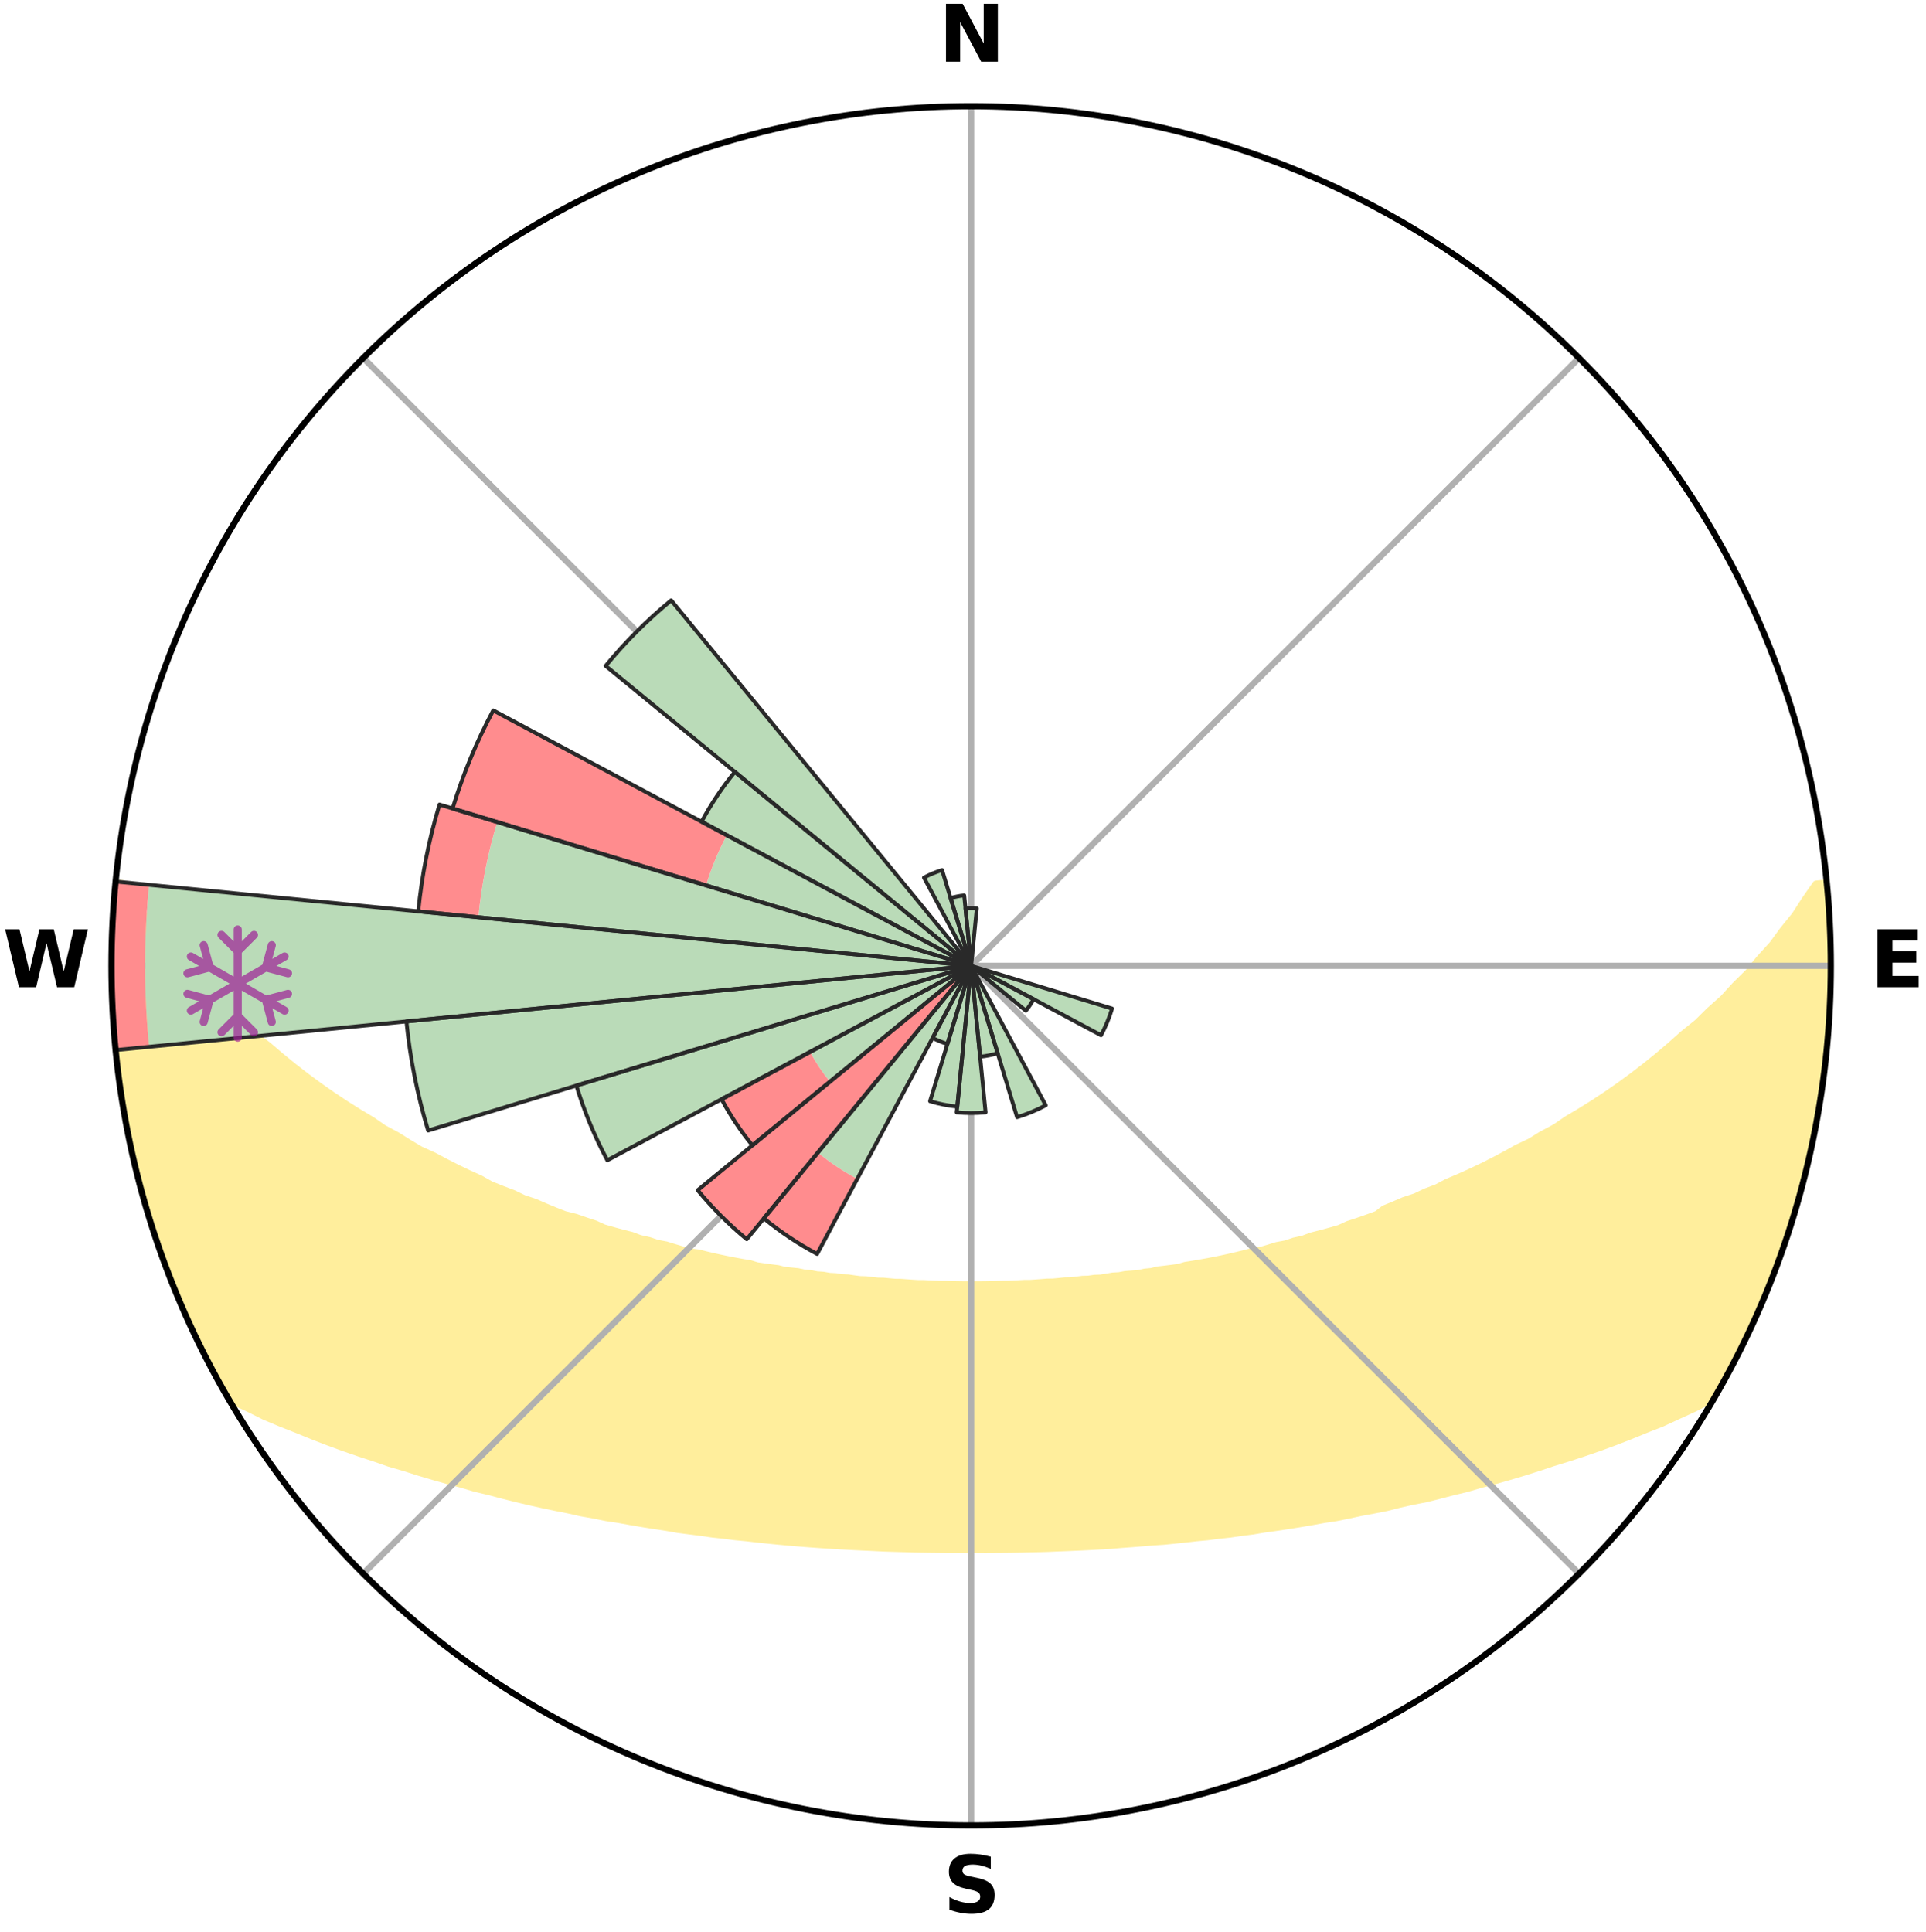 <?xml version="1.0" encoding="utf-8" standalone="no"?>
<!DOCTYPE svg PUBLIC "-//W3C//DTD SVG 1.1//EN"
  "http://www.w3.org/Graphics/SVG/1.1/DTD/svg11.dtd">
<svg xmlns:xlink="http://www.w3.org/1999/xlink" width="248.41pt" height="249.158pt" viewBox="0 0 248.41 249.158" xmlns="http://www.w3.org/2000/svg" version="1.1">
 <title>Ski Rose for 箕輪スキー場, Minowa Ski Resort</title>
 <defs>
  <style type="text/css">*{stroke-linejoin: round; stroke-linecap: butt}</style>
 </defs>
 <g id="figure_1">
  <g id="patch_1">
   <path d="M 0 249.158 
L 248.41 249.158 
L 248.41 0 
L 0 0 
z
" style="fill: #ffffff"/>
  </g>
  <g id="axes_1">
   <g id="patch_2">
    <path d="M 236.135 124.579 
C 236.135 110.018 233.267 95.599 227.695 82.147 
C 222.122 68.695 213.955 56.471 203.659 46.175 
C 193.363 35.879 181.139 27.711 167.687 22.139 
C 154.235 16.567 139.815 13.699 125.255 13.699 
C 110.694 13.699 96.275 16.567 82.823 22.139 
C 69.371 27.711 57.147 35.879 46.851 46.175 
C 36.555 56.471 28.387 68.695 22.815 82.147 
C 17.243 95.599 14.375 110.018 14.375 124.579 
C 14.375 139.14 17.243 153.559 22.815 167.011 
C 28.387 180.463 36.555 192.687 46.851 202.983 
C 57.147 213.279 69.371 221.447 82.823 227.019 
C 96.275 232.591 110.694 235.459 125.255 235.459 
C 139.815 235.459 154.235 232.591 167.687 227.019 
C 181.139 221.447 193.363 213.279 203.659 202.983 
C 213.955 192.687 222.122 180.463 227.695 167.011 
C 233.267 153.559 236.135 139.14 236.135 124.579 
M 125.255 124.579 
C 125.255 124.579 125.255 124.579 125.255 124.579 
C 125.255 124.579 125.255 124.579 125.255 124.579 
C 125.255 124.579 125.255 124.579 125.255 124.579 
C 125.255 124.579 125.255 124.579 125.255 124.579 
C 125.255 124.579 125.255 124.579 125.255 124.579 
C 125.255 124.579 125.255 124.579 125.255 124.579 
C 125.255 124.579 125.255 124.579 125.255 124.579 
C 125.255 124.579 125.255 124.579 125.255 124.579 
C 125.255 124.579 125.255 124.579 125.255 124.579 
C 125.255 124.579 125.255 124.579 125.255 124.579 
C 125.255 124.579 125.255 124.579 125.255 124.579 
C 125.255 124.579 125.255 124.579 125.255 124.579 
C 125.255 124.579 125.255 124.579 125.255 124.579 
C 125.255 124.579 125.255 124.579 125.255 124.579 
C 125.255 124.579 125.255 124.579 125.255 124.579 
C 125.255 124.579 125.255 124.579 125.255 124.579 
z
" style="fill: #ffffff"/>
   </g>
   <g id="PolyCollection_1">
    <defs>
     <path id="m8ae2ccfbf1" d="M 235.524 -135.197 
L 234.245 -135.074 
L 232.835 -133.046 
L 231.571 -131.082 
L 230.011 -129.153 
L 228.64 -127.286 
L 226.987 -125.467 
L 225.538 -123.704 
L 223.814 -121.998 
L 222.302 -120.342 
L 220.52 -118.752 
L 218.955 -117.205 
L 217.125 -115.733 
L 215.516 -114.295 
L 213.886 -112.91 
L 212.24 -111.579 
L 210.578 -110.301 
L 208.902 -109.076 
L 207.214 -107.904 
L 205.516 -106.786 
L 203.809 -105.72 
L 202.097 -104.706 
L 200.606 -103.682 
L 198.884 -102.769 
L 197.382 -101.837 
L 195.658 -101.022 
L 194.152 -100.181 
L 192.645 -99.383 
L 191.139 -98.627 
L 189.634 -97.912 
L 188.132 -97.239 
L 186.635 -96.606 
L 185.342 -95.919 
L 183.855 -95.362 
L 182.567 -94.744 
L 181.094 -94.261 
L 179.816 -93.71 
L 178.543 -93.19 
L 177.631 -92.483 
L 176.366 -92.018 
L 175.111 -91.58 
L 173.864 -91.171 
L 172.788 -90.674 
L 171.556 -90.318 
L 170.335 -89.988 
L 169.126 -89.682 
L 168.073 -89.282 
L 166.885 -89.024 
L 165.846 -88.667 
L 164.682 -88.451 
L 163.659 -88.135 
L 162.643 -87.838 
L 161.515 -87.68 
L 160.518 -87.419 
L 159.529 -87.175 
L 158.549 -86.947 
L 157.577 -86.735 
L 156.614 -86.537 
L 155.66 -86.354 
L 154.716 -86.185 
L 153.781 -86.028 
L 152.857 -85.883 
L 152.02 -85.636 
L 151.111 -85.514 
L 150.213 -85.403 
L 149.325 -85.301 
L 148.509 -85.101 
L 147.638 -85.017 
L 146.832 -84.839 
L 145.977 -84.772 
L 145.133 -84.71 
L 144.343 -84.56 
L 143.515 -84.511 
L 142.735 -84.378 
L 141.958 -84.254 
L 141.152 -84.222 
L 140.385 -84.113 
L 139.593 -84.088 
L 138.835 -83.992 
L 138.08 -83.904 
L 137.308 -83.889 
L 136.56 -83.812 
L 135.816 -83.742 
L 135.061 -83.733 
L 134.324 -83.673 
L 133.588 -83.619 
L 132.855 -83.57 
L 132.118 -83.567 
L 131.39 -83.526 
L 130.664 -83.491 
L 129.94 -83.461 
L 129.214 -83.459 
L 128.493 -83.435 
L 127.772 -83.417 
L 127.053 -83.403 
L 126.333 -83.395 
L 125.614 -83.393 
L 124.895 -83.392 
L 124.176 -83.398 
L 123.457 -83.409 
L 122.738 -83.425 
L 122.018 -83.446 
L 121.295 -83.45 
L 120.572 -83.477 
L 119.848 -83.509 
L 119.123 -83.547 
L 118.389 -83.551 
L 117.659 -83.596 
L 116.927 -83.647 
L 116.193 -83.703 
L 115.444 -83.712 
L 114.703 -83.778 
L 113.96 -83.85 
L 113.194 -83.864 
L 112.443 -83.946 
L 111.689 -84.036 
L 110.906 -84.059 
L 110.143 -84.161 
L 109.377 -84.272 
L 108.573 -84.306 
L 107.798 -84.432 
L 106.979 -84.476 
L 106.194 -84.617 
L 105.358 -84.673 
L 104.564 -84.832 
L 103.712 -84.902 
L 102.908 -85.081 
L 102.039 -85.166 
L 101.16 -85.259 
L 100.34 -85.47 
L 99.444 -85.583 
L 98.538 -85.706 
L 97.622 -85.839 
L 96.781 -86.099 
L 95.849 -86.257 
L 94.908 -86.427 
L 93.957 -86.611 
L 92.996 -86.809 
L 92.027 -87.022 
L 91.049 -87.25 
L 90.063 -87.495 
L 88.95 -87.635 
L 87.944 -87.914 
L 86.931 -88.211 
L 85.911 -88.527 
L 84.749 -88.743 
L 83.713 -89.099 
L 82.528 -89.358 
L 81.478 -89.757 
L 80.272 -90.062 
L 79.054 -90.392 
L 77.825 -90.748 
L 76.751 -91.244 
L 75.508 -91.652 
L 74.255 -92.089 
L 72.819 -92.447 
L 71.55 -92.944 
L 70.274 -93.473 
L 68.994 -94.032 
L 67.52 -94.524 
L 66.23 -95.15 
L 64.741 -95.716 
L 63.246 -96.32 
L 61.948 -97.053 
L 60.446 -97.734 
L 58.94 -98.457 
L 57.433 -99.222 
L 55.926 -100.028 
L 54.202 -100.805 
L 52.696 -101.701 
L 51.195 -102.641 
L 49.473 -103.563 
L 47.982 -104.595 
L 46.271 -105.617 
L 44.566 -106.691 
L 42.869 -107.817 
L 41.182 -108.997 
L 39.507 -110.23 
L 37.846 -111.516 
L 36.201 -112.855 
L 34.574 -114.247 
L 32.726 -115.67 
L 31.139 -117.172 
L 29.576 -118.727 
L 27.797 -120.324 
L 26.288 -121.988 
L 24.567 -123.7 
L 23.122 -125.47 
L 21.474 -127.297 
L 20.108 -129.17 
L 18.557 -131.105 
L 17.303 -133.075 
L 15.914 -135.107 
L 15.068 -135.189 
L 15.068 -135.189 
L 14.729 -133.278 
L 14.631 -131.345 
L 14.566 -129.412 
L 14.533 -127.478 
L 14.533 -125.545 
L 14.565 -123.613 
L 14.42 -121.677 
L 14.515 -119.744 
L 14.64 -117.814 
L 14.796 -115.886 
L 14.982 -113.961 
L 15.198 -112.04 
L 15.443 -110.122 
L 15.717 -108.208 
L 16.018 -106.299 
L 16.347 -104.394 
L 16.699 -102.493 
L 17.084 -100.598 
L 17.499 -98.709 
L 17.943 -96.826 
L 18.416 -94.95 
L 19.094 -93.133 
L 19.623 -91.274 
L 20.162 -89.416 
L 20.751 -87.572 
L 21.531 -85.798 
L 22.18 -83.977 
L 22.84 -82.157 
L 23.575 -80.367 
L 24.443 -78.636 
L 25.205 -76.858 
L 26.029 -75.107 
L 26.905 -73.382 
L 27.829 -71.681 
L 28.753 -69.981 
L 30.005 -68.473 
L 32.115 -67.503 
L 34.103 -66.509 
L 36.194 -65.631 
L 38.288 -64.808 
L 40.302 -63.983 
L 42.312 -63.205 
L 44.315 -62.472 
L 46.308 -61.782 
L 48.291 -61.135 
L 50.191 -60.469 
L 52.148 -59.9 
L 54.022 -59.306 
L 55.886 -58.75 
L 57.734 -58.226 
L 59.57 -57.738 
L 61.332 -57.218 
L 63.136 -56.789 
L 64.872 -56.329 
L 66.595 -55.897 
L 68.305 -55.493 
L 70 -55.115 
L 71.682 -54.761 
L 73.348 -54.431 
L 74.959 -54.067 
L 76.597 -53.782 
L 78.181 -53.458 
L 79.789 -53.213 
L 81.35 -52.932 
L 82.895 -52.667 
L 84.431 -52.423 
L 85.952 -52.192 
L 87.435 -51.929 
L 88.936 -51.734 
L 90.421 -51.549 
L 91.875 -51.333 
L 93.34 -51.179 
L 94.774 -50.991 
L 96.215 -50.857 
L 97.631 -50.695 
L 99.038 -50.544 
L 100.437 -50.405 
L 101.828 -50.278 
L 103.211 -50.161 
L 104.587 -50.054 
L 105.956 -49.956 
L 107.318 -49.867 
L 108.674 -49.787 
L 110.024 -49.715 
L 111.368 -49.65 
L 112.706 -49.592 
L 114.038 -49.525 
L 115.368 -49.483 
L 116.695 -49.447 
L 118.016 -49.402 
L 119.337 -49.38 
L 120.654 -49.363 
L 121.97 -49.348 
L 123.285 -49.344 
L 124.598 -49.345 
L 125.911 -49.345 
L 127.225 -49.343 
L 128.539 -49.351 
L 129.855 -49.362 
L 131.173 -49.378 
L 132.492 -49.414 
L 133.815 -49.444 
L 135.142 -49.479 
L 136.47 -49.538 
L 137.804 -49.588 
L 139.143 -49.646 
L 140.487 -49.71 
L 141.837 -49.782 
L 143.193 -49.862 
L 144.547 -49.982 
L 145.915 -50.081 
L 147.29 -50.19 
L 148.672 -50.308 
L 150.075 -50.398 
L 151.475 -50.537 
L 152.882 -50.687 
L 154.298 -50.849 
L 155.74 -50.982 
L 157.174 -51.17 
L 158.639 -51.324 
L 160.093 -51.54 
L 161.579 -51.724 
L 163.052 -51.971 
L 164.563 -52.182 
L 166.085 -52.412 
L 167.621 -52.656 
L 169.167 -52.921 
L 170.727 -53.202 
L 172.336 -53.447 
L 173.921 -53.77 
L 175.518 -54.112 
L 177.17 -54.42 
L 178.837 -54.749 
L 180.47 -55.164 
L 182.164 -55.543 
L 183.924 -55.886 
L 185.648 -56.317 
L 187.384 -56.777 
L 189.19 -57.206 
L 190.952 -57.725 
L 192.788 -58.214 
L 194.637 -58.738 
L 196.501 -59.294 
L 198.376 -59.887 
L 200.263 -60.516 
L 202.233 -61.123 
L 204.216 -61.771 
L 206.21 -62.46 
L 208.213 -63.193 
L 210.223 -63.972 
L 212.238 -64.798 
L 214.333 -65.62 
L 216.34 -66.551 
L 218.411 -67.493 
L 220.441 -68.51 
L 221.758 -69.98 
L 222.683 -71.68 
L 223.605 -73.381 
L 224.461 -75.117 
L 225.304 -76.858 
L 226.115 -78.615 
L 226.938 -80.366 
L 227.682 -82.152 
L 228.405 -83.947 
L 228.963 -85.804 
L 229.633 -87.617 
L 230.26 -89.445 
L 230.995 -91.239 
L 231.537 -93.097 
L 232.012 -94.973 
L 232.59 -96.82 
L 233.012 -98.709 
L 233.486 -100.585 
L 233.899 -102.475 
L 234.2 -104.387 
L 234.591 -106.282 
L 234.858 -108.199 
L 235.16 -110.11 
L 235.421 -112.027 
L 235.53 -113.961 
L 235.714 -115.886 
L 235.858 -117.814 
L 235.964 -119.745 
L 236.032 -121.678 
L 236.063 -123.612 
L 236.058 -125.546 
L 236.018 -127.479 
L 235.944 -129.412 
L 235.836 -131.343 
L 235.696 -133.271 
L 235.524 -135.197 
z
" style="stroke: #ffee9c"/>
    </defs>
    <g clip-path="url(#p3b70959540)">
     <use xlink:href="#m8ae2ccfbf1" x="0" y="249.158" style="fill: #ffee9c; stroke: #ffee9c"/>
    </g>
   </g>
   <g id="matplotlib.axis_1">
    <g id="xtick_1">
     <g id="line2d_1">
      <path d="M 125.255 124.579 
L 125.255 13.699 
" clip-path="url(#p3b70959540)" style="fill: none; stroke: #b0b0b0; stroke-width: 0.8; stroke-linecap: square"/>
     </g>
     <g id="text_1">
      <!-- N -->
      <g transform="translate(121.07 7.958) scale(0.1 -0.1)">
       <defs>
        <path id="DejaVuSans-Bold-4e" d="M 588 4666 
L 1931 4666 
L 3628 1466 
L 3628 4666 
L 4769 4666 
L 4769 0 
L 3425 0 
L 1728 3200 
L 1728 0 
L 588 0 
L 588 4666 
z
" transform="scale(0.016)"/>
       </defs>
       <use xlink:href="#DejaVuSans-Bold-4e"/>
      </g>
     </g>
    </g>
    <g id="xtick_2">
     <g id="line2d_2">
      <path d="M 125.255 124.579 
L 203.659 46.175 
" clip-path="url(#p3b70959540)" style="fill: none; stroke: #b0b0b0; stroke-width: 0.8; stroke-linecap: square"/>
     </g>
    </g>
    <g id="xtick_3">
     <g id="line2d_3">
      <path d="M 125.255 124.579 
L 236.135 124.579 
" clip-path="url(#p3b70959540)" style="fill: none; stroke: #b0b0b0; stroke-width: 0.8; stroke-linecap: square"/>
     </g>
     <g id="text_2">
      <!-- E -->
      <g transform="translate(241.219 127.338) scale(0.1 -0.1)">
       <defs>
        <path id="DejaVuSans-Bold-45" d="M 588 4666 
L 3834 4666 
L 3834 3756 
L 1791 3756 
L 1791 2888 
L 3713 2888 
L 3713 1978 
L 1791 1978 
L 1791 909 
L 3903 909 
L 3903 0 
L 588 0 
L 588 4666 
z
" transform="scale(0.016)"/>
       </defs>
       <use xlink:href="#DejaVuSans-Bold-45"/>
      </g>
     </g>
    </g>
    <g id="xtick_4">
     <g id="line2d_4">
      <path d="M 125.255 124.579 
L 203.659 202.983 
" clip-path="url(#p3b70959540)" style="fill: none; stroke: #b0b0b0; stroke-width: 0.8; stroke-linecap: square"/>
     </g>
    </g>
    <g id="xtick_5">
     <g id="line2d_5">
      <path d="M 125.255 124.579 
L 125.255 235.459 
" clip-path="url(#p3b70959540)" style="fill: none; stroke: #b0b0b0; stroke-width: 0.8; stroke-linecap: square"/>
     </g>
     <g id="text_3">
      <!-- S -->
      <g transform="translate(121.654 246.718) scale(0.1 -0.1)">
       <defs>
        <path id="DejaVuSans-Bold-53" d="M 3834 4519 
L 3834 3531 
Q 3450 3703 3084 3790 
Q 2719 3878 2394 3878 
Q 1963 3878 1756 3759 
Q 1550 3641 1550 3391 
Q 1550 3203 1689 3098 
Q 1828 2994 2194 2919 
L 2706 2816 
Q 3484 2659 3812 2340 
Q 4141 2022 4141 1434 
Q 4141 663 3683 286 
Q 3225 -91 2284 -91 
Q 1841 -91 1394 -6 
Q 947 78 500 244 
L 500 1259 
Q 947 1022 1364 901 
Q 1781 781 2169 781 
Q 2563 781 2772 912 
Q 2981 1044 2981 1288 
Q 2981 1506 2839 1625 
Q 2697 1744 2272 1838 
L 1806 1941 
Q 1106 2091 782 2419 
Q 459 2747 459 3303 
Q 459 4000 909 4375 
Q 1359 4750 2203 4750 
Q 2588 4750 2994 4692 
Q 3400 4634 3834 4519 
z
" transform="scale(0.016)"/>
       </defs>
       <use xlink:href="#DejaVuSans-Bold-53"/>
      </g>
     </g>
    </g>
    <g id="xtick_6">
     <g id="line2d_6">
      <path d="M 125.255 124.579 
L 46.851 202.983 
" clip-path="url(#p3b70959540)" style="fill: none; stroke: #b0b0b0; stroke-width: 0.8; stroke-linecap: square"/>
     </g>
    </g>
    <g id="xtick_7">
     <g id="line2d_7">
      <path d="M 125.255 124.579 
L 14.375 124.579 
" clip-path="url(#p3b70959540)" style="fill: none; stroke: #b0b0b0; stroke-width: 0.8; stroke-linecap: square"/>
     </g>
     <g id="text_4">
      <!-- W -->
      <g transform="translate(0.36 127.338) scale(0.1 -0.1)">
       <defs>
        <path id="DejaVuSans-Bold-57" d="M 191 4666 
L 1344 4666 
L 2150 1275 
L 2950 4666 
L 4109 4666 
L 4909 1275 
L 5716 4666 
L 6859 4666 
L 5759 0 
L 4372 0 
L 3525 3547 
L 2688 0 
L 1300 0 
L 191 4666 
z
" transform="scale(0.016)"/>
       </defs>
       <use xlink:href="#DejaVuSans-Bold-57"/>
      </g>
     </g>
    </g>
    <g id="xtick_8">
     <g id="line2d_8">
      <path d="M 125.255 124.579 
L 46.851 46.175 
" clip-path="url(#p3b70959540)" style="fill: none; stroke: #b0b0b0; stroke-width: 0.8; stroke-linecap: square"/>
     </g>
    </g>
   </g>
   <g id="matplotlib.axis_2"/>
   <g id="patch_3">
    <path d="M 125.255 124.579 
C 125.255 124.579 125.255 124.579 125.255 124.579 
C 125.255 124.579 125.255 124.579 125.255 124.579 
L 125.255 124.579 
C 125.255 124.579 125.255 124.579 125.255 124.579 
C 125.255 124.579 125.255 124.579 125.255 124.579 
z
" clip-path="url(#p3b70959540)" style="fill: #d9d9d9"/>
   </g>
   <g id="patch_4">
    <path d="M 125.255 124.579 
C 125.255 124.579 125.255 124.579 125.255 124.579 
C 125.255 124.579 125.255 124.579 125.255 124.579 
L 125.255 124.579 
C 125.255 124.579 125.255 124.579 125.255 124.579 
C 125.255 124.579 125.255 124.579 125.255 124.579 
z
" clip-path="url(#p3b70959540)" style="fill: #d9d9d9"/>
   </g>
   <g id="patch_5">
    <path d="M 125.255 124.579 
C 125.255 124.579 125.255 124.579 125.255 124.579 
C 125.255 124.579 125.255 124.579 125.255 124.579 
L 125.255 124.579 
C 125.255 124.579 125.255 124.579 125.255 124.579 
C 125.255 124.579 125.255 124.579 125.255 124.579 
z
" clip-path="url(#p3b70959540)" style="fill: #d9d9d9"/>
   </g>
   <g id="patch_6">
    <path d="M 125.255 124.579 
C 125.255 124.579 125.255 124.579 125.255 124.579 
C 125.255 124.579 125.255 124.579 125.255 124.579 
L 125.255 124.579 
C 125.255 124.579 125.255 124.579 125.255 124.579 
C 125.255 124.579 125.255 124.579 125.255 124.579 
z
" clip-path="url(#p3b70959540)" style="fill: #d9d9d9"/>
   </g>
   <g id="patch_7">
    <path d="M 125.255 124.579 
C 125.255 124.579 125.255 124.579 125.255 124.579 
C 125.255 124.579 125.255 124.579 125.255 124.579 
L 125.255 124.579 
C 125.255 124.579 125.255 124.579 125.255 124.579 
C 125.255 124.579 125.255 124.579 125.255 124.579 
z
" clip-path="url(#p3b70959540)" style="fill: #d9d9d9"/>
   </g>
   <g id="patch_8">
    <path d="M 125.255 124.579 
C 125.255 124.579 125.255 124.579 125.255 124.579 
C 125.255 124.579 125.255 124.579 125.255 124.579 
L 125.255 124.579 
C 125.255 124.579 125.255 124.579 125.255 124.579 
C 125.255 124.579 125.255 124.579 125.255 124.579 
z
" clip-path="url(#p3b70959540)" style="fill: #d9d9d9"/>
   </g>
   <g id="patch_9">
    <path d="M 125.255 124.579 
C 125.255 124.579 125.255 124.579 125.255 124.579 
C 125.255 124.579 125.255 124.579 125.255 124.579 
L 125.255 124.579 
C 125.255 124.579 125.255 124.579 125.255 124.579 
C 125.255 124.579 125.255 124.579 125.255 124.579 
z
" clip-path="url(#p3b70959540)" style="fill: #d9d9d9"/>
   </g>
   <g id="patch_10">
    <path d="M 125.255 124.579 
C 125.255 124.579 125.255 124.579 125.255 124.579 
C 125.255 124.579 125.255 124.579 125.255 124.579 
L 125.255 124.579 
C 125.255 124.579 125.255 124.579 125.255 124.579 
C 125.255 124.579 125.255 124.579 125.255 124.579 
z
" clip-path="url(#p3b70959540)" style="fill: #d9d9d9"/>
   </g>
   <g id="patch_11">
    <path d="M 125.255 124.579 
C 125.255 124.579 125.255 124.579 125.255 124.579 
C 125.255 124.579 125.255 124.579 125.255 124.579 
L 125.255 124.579 
C 125.255 124.579 125.255 124.579 125.255 124.579 
C 125.255 124.579 125.255 124.579 125.255 124.579 
z
" clip-path="url(#p3b70959540)" style="fill: #d9d9d9"/>
   </g>
   <g id="patch_12">
    <path d="M 125.255 124.579 
C 125.255 124.579 125.255 124.579 125.255 124.579 
C 125.255 124.579 125.255 124.579 125.255 124.579 
L 125.255 124.579 
C 125.255 124.579 125.255 124.579 125.255 124.579 
C 125.255 124.579 125.255 124.579 125.255 124.579 
z
" clip-path="url(#p3b70959540)" style="fill: #d9d9d9"/>
   </g>
   <g id="patch_13">
    <path d="M 125.255 124.579 
C 125.255 124.579 125.255 124.579 125.255 124.579 
C 125.255 124.579 125.255 124.579 125.255 124.579 
L 125.255 124.579 
C 125.255 124.579 125.255 124.579 125.255 124.579 
C 125.255 124.579 125.255 124.579 125.255 124.579 
z
" clip-path="url(#p3b70959540)" style="fill: #d9d9d9"/>
   </g>
   <g id="patch_14">
    <path d="M 125.255 124.579 
C 125.255 124.579 125.255 124.579 125.255 124.579 
C 125.255 124.579 125.255 124.579 125.255 124.579 
L 125.255 124.579 
C 125.255 124.579 125.255 124.579 125.255 124.579 
C 125.255 124.579 125.255 124.579 125.255 124.579 
z
" clip-path="url(#p3b70959540)" style="fill: #d9d9d9"/>
   </g>
   <g id="patch_15">
    <path d="M 125.255 124.579 
C 125.255 124.579 125.255 124.579 125.255 124.579 
C 125.255 124.579 125.255 124.579 125.255 124.579 
L 125.255 124.579 
C 125.255 124.579 125.255 124.579 125.255 124.579 
C 125.255 124.579 125.255 124.579 125.255 124.579 
z
" clip-path="url(#p3b70959540)" style="fill: #d9d9d9"/>
   </g>
   <g id="patch_16">
    <path d="M 125.255 124.579 
C 125.255 124.579 125.255 124.579 125.255 124.579 
C 125.255 124.579 125.255 124.579 125.255 124.579 
L 125.255 124.579 
C 125.255 124.579 125.255 124.579 125.255 124.579 
C 125.255 124.579 125.255 124.579 125.255 124.579 
z
" clip-path="url(#p3b70959540)" style="fill: #d9d9d9"/>
   </g>
   <g id="patch_17">
    <path d="M 125.255 124.579 
C 125.255 124.579 125.255 124.579 125.255 124.579 
C 125.255 124.579 125.255 124.579 125.255 124.579 
L 125.255 124.579 
C 125.255 124.579 125.255 124.579 125.255 124.579 
C 125.255 124.579 125.255 124.579 125.255 124.579 
z
" clip-path="url(#p3b70959540)" style="fill: #d9d9d9"/>
   </g>
   <g id="patch_18">
    <path d="M 125.255 124.579 
C 125.255 124.579 125.255 124.579 125.255 124.579 
C 125.255 124.579 125.255 124.579 125.255 124.579 
L 125.255 124.579 
C 125.255 124.579 125.255 124.579 125.255 124.579 
C 125.255 124.579 125.255 124.579 125.255 124.579 
z
" clip-path="url(#p3b70959540)" style="fill: #d9d9d9"/>
   </g>
   <g id="patch_19">
    <path d="M 125.255 124.579 
C 125.255 124.579 125.255 124.579 125.255 124.579 
C 125.255 124.579 125.255 124.579 125.255 124.579 
L 125.255 124.579 
C 125.255 124.579 125.255 124.579 125.255 124.579 
C 125.255 124.579 125.255 124.579 125.255 124.579 
z
" clip-path="url(#p3b70959540)" style="fill: #d9d9d9"/>
   </g>
   <g id="patch_20">
    <path d="M 125.255 124.579 
C 125.255 124.579 125.255 124.579 125.255 124.579 
C 125.255 124.579 125.255 124.579 125.255 124.579 
L 125.255 124.579 
C 125.255 124.579 125.255 124.579 125.255 124.579 
C 125.255 124.579 125.255 124.579 125.255 124.579 
z
" clip-path="url(#p3b70959540)" style="fill: #d9d9d9"/>
   </g>
   <g id="patch_21">
    <path d="M 125.255 124.579 
C 125.255 124.579 125.255 124.579 125.255 124.579 
C 125.255 124.579 125.255 124.579 125.255 124.579 
L 125.255 124.579 
C 125.255 124.579 125.255 124.579 125.255 124.579 
C 125.255 124.579 125.255 124.579 125.255 124.579 
z
" clip-path="url(#p3b70959540)" style="fill: #d9d9d9"/>
   </g>
   <g id="patch_22">
    <path d="M 125.255 124.579 
C 125.255 124.579 125.255 124.579 125.255 124.579 
C 125.255 124.579 125.255 124.579 125.255 124.579 
L 125.255 124.579 
C 125.255 124.579 125.255 124.579 125.255 124.579 
C 125.255 124.579 125.255 124.579 125.255 124.579 
z
" clip-path="url(#p3b70959540)" style="fill: #d9d9d9"/>
   </g>
   <g id="patch_23">
    <path d="M 125.255 124.579 
C 125.255 124.579 125.255 124.579 125.255 124.579 
C 125.255 124.579 125.255 124.579 125.255 124.579 
L 125.255 124.579 
C 125.255 124.579 125.255 124.579 125.255 124.579 
C 125.255 124.579 125.255 124.579 125.255 124.579 
z
" clip-path="url(#p3b70959540)" style="fill: #d9d9d9"/>
   </g>
   <g id="patch_24">
    <path d="M 125.255 124.579 
C 125.255 124.579 125.255 124.579 125.255 124.579 
C 125.255 124.579 125.255 124.579 125.255 124.579 
L 125.255 124.579 
C 125.255 124.579 125.255 124.579 125.255 124.579 
C 125.255 124.579 125.255 124.579 125.255 124.579 
z
" clip-path="url(#p3b70959540)" style="fill: #d9d9d9"/>
   </g>
   <g id="patch_25">
    <path d="M 125.255 124.579 
C 125.255 124.579 125.255 124.579 125.255 124.579 
C 125.255 124.579 125.255 124.579 125.255 124.579 
L 125.255 124.579 
C 125.255 124.579 125.255 124.579 125.255 124.579 
C 125.255 124.579 125.255 124.579 125.255 124.579 
z
" clip-path="url(#p3b70959540)" style="fill: #d9d9d9"/>
   </g>
   <g id="patch_26">
    <path d="M 125.255 124.579 
C 125.255 124.579 125.255 124.579 125.255 124.579 
C 125.255 124.579 125.255 124.579 125.255 124.579 
L 125.255 124.579 
C 125.255 124.579 125.255 124.579 125.255 124.579 
C 125.255 124.579 125.255 124.579 125.255 124.579 
z
" clip-path="url(#p3b70959540)" style="fill: #d9d9d9"/>
   </g>
   <g id="patch_27">
    <path d="M 125.255 124.579 
C 125.255 124.579 125.255 124.579 125.255 124.579 
C 125.255 124.579 125.255 124.579 125.255 124.579 
L 125.255 124.579 
C 125.255 124.579 125.255 124.579 125.255 124.579 
C 125.255 124.579 125.255 124.579 125.255 124.579 
z
" clip-path="url(#p3b70959540)" style="fill: #d9d9d9"/>
   </g>
   <g id="patch_28">
    <path d="M 125.255 124.579 
C 125.255 124.579 125.255 124.579 125.255 124.579 
C 125.255 124.579 125.255 124.579 125.255 124.579 
L 125.255 124.579 
C 125.255 124.579 125.255 124.579 125.255 124.579 
C 125.255 124.579 125.255 124.579 125.255 124.579 
z
" clip-path="url(#p3b70959540)" style="fill: #d9d9d9"/>
   </g>
   <g id="patch_29">
    <path d="M 125.255 124.579 
C 125.255 124.579 125.255 124.579 125.255 124.579 
C 125.255 124.579 125.255 124.579 125.255 124.579 
L 125.255 124.579 
C 125.255 124.579 125.255 124.579 125.255 124.579 
C 125.255 124.579 125.255 124.579 125.255 124.579 
z
" clip-path="url(#p3b70959540)" style="fill: #d9d9d9"/>
   </g>
   <g id="patch_30">
    <path d="M 125.255 124.579 
C 125.255 124.579 125.255 124.579 125.255 124.579 
C 125.255 124.579 125.255 124.579 125.255 124.579 
L 125.255 124.579 
C 125.255 124.579 125.255 124.579 125.255 124.579 
C 125.255 124.579 125.255 124.579 125.255 124.579 
z
" clip-path="url(#p3b70959540)" style="fill: #d9d9d9"/>
   </g>
   <g id="patch_31">
    <path d="M 125.255 124.579 
C 125.255 124.579 125.255 124.579 125.255 124.579 
C 125.255 124.579 125.255 124.579 125.255 124.579 
L 125.255 124.579 
C 125.255 124.579 125.255 124.579 125.255 124.579 
C 125.255 124.579 125.255 124.579 125.255 124.579 
z
" clip-path="url(#p3b70959540)" style="fill: #d9d9d9"/>
   </g>
   <g id="patch_32">
    <path d="M 125.255 124.579 
C 125.255 124.579 125.255 124.579 125.255 124.579 
C 125.255 124.579 125.255 124.579 125.255 124.579 
L 125.255 124.579 
C 125.255 124.579 125.255 124.579 125.255 124.579 
C 125.255 124.579 125.255 124.579 125.255 124.579 
z
" clip-path="url(#p3b70959540)" style="fill: #d9d9d9"/>
   </g>
   <g id="patch_33">
    <path d="M 125.255 124.579 
C 125.255 124.579 125.255 124.579 125.255 124.579 
C 125.255 124.579 125.255 124.579 125.255 124.579 
L 125.255 124.579 
C 125.255 124.579 125.255 124.579 125.255 124.579 
C 125.255 124.579 125.255 124.579 125.255 124.579 
z
" clip-path="url(#p3b70959540)" style="fill: #d9d9d9"/>
   </g>
   <g id="patch_34">
    <path d="M 125.255 124.579 
C 125.255 124.579 125.255 124.579 125.255 124.579 
C 125.255 124.579 125.255 124.579 125.255 124.579 
L 125.255 124.579 
C 125.255 124.579 125.255 124.579 125.255 124.579 
C 125.255 124.579 125.255 124.579 125.255 124.579 
z
" clip-path="url(#p3b70959540)" style="fill: #d9d9d9"/>
   </g>
   <g id="patch_35">
    <path d="M 125.255 124.579 
C 125.255 124.579 125.255 124.579 125.255 124.579 
C 125.255 124.579 125.255 124.579 125.255 124.579 
L 125.985 117.165 
C 125.742 117.141 125.499 117.129 125.255 117.129 
C 125.011 117.129 124.767 117.141 124.525 117.165 
z
" clip-path="url(#p3b70959540)" style="fill: #badbb8"/>
   </g>
   <g id="patch_36">
    <path d="M 125.255 124.579 
C 125.255 124.579 125.255 124.579 125.255 124.579 
C 125.255 124.579 125.255 124.579 125.255 124.579 
L 125.255 124.579 
C 125.255 124.579 125.255 124.579 125.255 124.579 
C 125.255 124.579 125.255 124.579 125.255 124.579 
z
" clip-path="url(#p3b70959540)" style="fill: #badbb8"/>
   </g>
   <g id="patch_37">
    <path d="M 125.255 124.579 
C 125.255 124.579 125.255 124.579 125.255 124.579 
C 125.255 124.579 125.255 124.579 125.255 124.579 
L 125.255 124.579 
C 125.255 124.579 125.255 124.579 125.255 124.579 
C 125.255 124.579 125.255 124.579 125.255 124.579 
z
" clip-path="url(#p3b70959540)" style="fill: #badbb8"/>
   </g>
   <g id="patch_38">
    <path d="M 125.255 124.579 
C 125.255 124.579 125.255 124.579 125.255 124.579 
C 125.255 124.579 125.255 124.579 125.255 124.579 
L 125.255 124.579 
C 125.255 124.579 125.255 124.579 125.255 124.579 
C 125.255 124.579 125.255 124.579 125.255 124.579 
z
" clip-path="url(#p3b70959540)" style="fill: #badbb8"/>
   </g>
   <g id="patch_39">
    <path d="M 125.255 124.579 
C 125.255 124.579 125.255 124.579 125.255 124.579 
C 125.255 124.579 125.255 124.579 125.255 124.579 
L 125.255 124.579 
C 125.255 124.579 125.255 124.579 125.255 124.579 
C 125.255 124.579 125.255 124.579 125.255 124.579 
z
" clip-path="url(#p3b70959540)" style="fill: #badbb8"/>
   </g>
   <g id="patch_40">
    <path d="M 125.255 124.579 
C 125.255 124.579 125.255 124.579 125.255 124.579 
C 125.255 124.579 125.255 124.579 125.255 124.579 
L 125.255 124.579 
C 125.255 124.579 125.255 124.579 125.255 124.579 
C 125.255 124.579 125.255 124.579 125.255 124.579 
z
" clip-path="url(#p3b70959540)" style="fill: #badbb8"/>
   </g>
   <g id="patch_41">
    <path d="M 125.255 124.579 
C 125.255 124.579 125.255 124.579 125.255 124.579 
C 125.255 124.579 125.255 124.579 125.255 124.579 
L 125.255 124.579 
C 125.255 124.579 125.255 124.579 125.255 124.579 
C 125.255 124.579 125.255 124.579 125.255 124.579 
z
" clip-path="url(#p3b70959540)" style="fill: #badbb8"/>
   </g>
   <g id="patch_42">
    <path d="M 125.255 124.579 
C 125.255 124.579 125.255 124.579 125.255 124.579 
C 125.255 124.579 125.255 124.579 125.255 124.579 
L 125.255 124.579 
C 125.255 124.579 125.255 124.579 125.255 124.579 
C 125.255 124.579 125.255 124.579 125.255 124.579 
z
" clip-path="url(#p3b70959540)" style="fill: #badbb8"/>
   </g>
   <g id="patch_43">
    <path d="M 125.255 124.579 
C 125.255 124.579 125.255 124.579 125.255 124.579 
C 125.255 124.579 125.255 124.579 125.255 124.579 
L 125.255 124.579 
C 125.255 124.579 125.255 124.579 125.255 124.579 
C 125.255 124.579 125.255 124.579 125.255 124.579 
z
" clip-path="url(#p3b70959540)" style="fill: #badbb8"/>
   </g>
   <g id="patch_44">
    <path d="M 125.255 124.579 
C 125.255 124.579 125.255 124.579 125.255 124.579 
C 125.255 124.579 125.255 124.579 125.255 124.579 
L 125.255 124.579 
C 125.255 124.579 125.255 124.579 125.255 124.579 
C 125.255 124.579 125.255 124.579 125.255 124.579 
z
" clip-path="url(#p3b70959540)" style="fill: #badbb8"/>
   </g>
   <g id="patch_45">
    <path d="M 125.255 124.579 
C 125.255 124.579 125.255 124.579 125.255 124.579 
C 125.255 124.579 125.255 124.579 125.255 124.579 
L 142.006 133.533 
C 142.299 132.985 142.565 132.422 142.803 131.848 
C 143.041 131.273 143.251 130.688 143.431 130.093 
z
" clip-path="url(#p3b70959540)" style="fill: #badbb8"/>
   </g>
   <g id="patch_46">
    <path d="M 125.255 124.579 
C 125.255 124.579 125.255 124.579 125.255 124.579 
C 125.255 124.579 125.255 124.579 125.255 124.579 
L 132.308 130.368 
C 132.498 130.137 132.676 129.897 132.842 129.648 
C 133.008 129.4 133.161 129.144 133.302 128.88 
z
" clip-path="url(#p3b70959540)" style="fill: #badbb8"/>
   </g>
   <g id="patch_47">
    <path d="M 125.255 124.579 
C 125.255 124.579 125.255 124.579 125.255 124.579 
C 125.255 124.579 125.255 124.579 125.255 124.579 
L 125.255 124.579 
C 125.255 124.579 125.255 124.579 125.255 124.579 
C 125.255 124.579 125.255 124.579 125.255 124.579 
z
" clip-path="url(#p3b70959540)" style="fill: #badbb8"/>
   </g>
   <g id="patch_48">
    <path d="M 125.255 124.579 
C 125.255 124.579 125.255 124.579 125.255 124.579 
C 125.255 124.579 125.255 124.579 125.255 124.579 
L 125.255 124.579 
C 125.255 124.579 125.255 124.579 125.255 124.579 
C 125.255 124.579 125.255 124.579 125.255 124.579 
z
" clip-path="url(#p3b70959540)" style="fill: #badbb8"/>
   </g>
   <g id="patch_49">
    <path d="M 125.255 124.579 
C 125.255 124.579 125.255 124.579 125.255 124.579 
C 125.255 124.579 125.255 124.579 125.255 124.579 
L 131.178 144.104 
C 131.817 143.91 132.446 143.685 133.063 143.429 
C 133.68 143.174 134.284 142.888 134.873 142.573 
z
" clip-path="url(#p3b70959540)" style="fill: #badbb8"/>
   </g>
   <g id="patch_50">
    <path d="M 125.255 124.579 
C 125.255 124.579 125.255 124.579 125.255 124.579 
C 125.255 124.579 125.255 124.579 125.255 124.579 
L 126.409 136.302 
C 126.793 136.264 127.175 136.208 127.553 136.132 
C 127.931 136.057 128.305 135.964 128.674 135.852 
z
" clip-path="url(#p3b70959540)" style="fill: #badbb8"/>
   </g>
   <g id="patch_51">
    <path d="M 125.255 124.579 
C 125.255 124.579 125.255 124.579 125.255 124.579 
C 125.255 124.579 125.255 124.579 125.255 124.579 
L 123.393 143.482 
C 124.012 143.543 124.633 143.573 125.255 143.573 
C 125.877 143.573 126.498 143.543 127.117 143.482 
z
" clip-path="url(#p3b70959540)" style="fill: #badbb8"/>
   </g>
   <g id="patch_52">
    <path d="M 125.255 124.579 
C 125.255 124.579 125.255 124.579 125.255 124.579 
C 125.255 124.579 125.255 124.579 125.255 124.579 
L 119.957 142.042 
C 120.529 142.216 121.109 142.361 121.695 142.478 
C 122.28 142.594 122.872 142.682 123.466 142.74 
z
" clip-path="url(#p3b70959540)" style="fill: #badbb8"/>
   </g>
   <g id="patch_53">
    <path d="M 125.255 124.579 
C 125.255 124.579 125.255 124.579 125.255 124.579 
C 125.255 124.579 125.255 124.579 125.255 124.579 
L 120.288 133.871 
C 120.592 134.034 120.904 134.181 121.223 134.313 
C 121.541 134.445 121.866 134.561 122.196 134.662 
z
" clip-path="url(#p3b70959540)" style="fill: #badbb8"/>
   </g>
   <g id="patch_54">
    <path d="M 125.255 124.579 
C 125.255 124.579 125.255 124.579 125.255 124.579 
C 125.255 124.579 125.255 124.579 125.255 124.579 
L 105.483 148.671 
C 106.272 149.318 107.092 149.926 107.94 150.493 
C 108.788 151.06 109.663 151.584 110.563 152.065 
z
" clip-path="url(#p3b70959540)" style="fill: #badbb8"/>
   </g>
   <g id="patch_55">
    <path d="M 125.255 124.579 
C 125.255 124.579 125.255 124.579 125.255 124.579 
C 125.255 124.579 125.255 124.579 125.255 124.579 
L 125.255 124.579 
C 125.255 124.579 125.255 124.579 125.255 124.579 
C 125.255 124.579 125.255 124.579 125.255 124.579 
z
" clip-path="url(#p3b70959540)" style="fill: #badbb8"/>
   </g>
   <g id="patch_56">
    <path d="M 125.255 124.579 
C 125.255 124.579 125.255 124.579 125.255 124.579 
C 125.255 124.579 125.255 124.579 125.255 124.579 
L 104.477 135.685 
C 104.841 136.365 105.237 137.027 105.666 137.668 
C 106.094 138.309 106.554 138.929 107.043 139.525 
z
" clip-path="url(#p3b70959540)" style="fill: #badbb8"/>
   </g>
   <g id="patch_57">
    <path d="M 125.255 124.579 
C 125.255 124.579 125.255 124.579 125.255 124.579 
C 125.255 124.579 125.255 124.579 125.255 124.579 
L 74.341 140.024 
C 74.846 141.69 75.434 143.331 76.1 144.94 
C 76.766 146.549 77.511 148.124 78.332 149.66 
z
" clip-path="url(#p3b70959540)" style="fill: #badbb8"/>
   </g>
   <g id="patch_58">
    <path d="M 125.255 124.579 
C 125.255 124.579 125.255 124.579 125.255 124.579 
C 125.255 124.579 125.255 124.579 125.255 124.579 
L 52.421 131.753 
C 52.656 134.137 53.007 136.508 53.475 138.857 
C 53.942 141.206 54.525 143.532 55.22 145.824 
z
" clip-path="url(#p3b70959540)" style="fill: #badbb8"/>
   </g>
   <g id="patch_59">
    <path d="M 125.255 124.579 
C 125.255 124.579 125.255 124.579 125.255 124.579 
C 125.255 124.579 125.255 124.579 125.255 124.579 
L 19.228 114.136 
C 18.886 117.607 18.715 121.092 18.715 124.579 
C 18.715 128.066 18.886 131.551 19.228 135.022 
z
" clip-path="url(#p3b70959540)" style="fill: #badbb8"/>
   </g>
   <g id="patch_60">
    <path d="M 125.255 124.579 
C 125.255 124.579 125.255 124.579 125.255 124.579 
C 125.255 124.579 125.255 124.579 125.255 124.579 
L 64.133 106.038 
C 63.526 108.039 63.018 110.068 62.61 112.118 
C 62.202 114.169 61.895 116.238 61.69 118.319 
z
" clip-path="url(#p3b70959540)" style="fill: #badbb8"/>
   </g>
   <g id="patch_61">
    <path d="M 125.255 124.579 
C 125.255 124.579 125.255 124.579 125.255 124.579 
C 125.255 124.579 125.255 124.579 125.255 124.579 
L 93.744 107.736 
C 93.193 108.768 92.692 109.825 92.245 110.906 
C 91.797 111.986 91.403 113.088 91.064 114.207 
z
" clip-path="url(#p3b70959540)" style="fill: #badbb8"/>
   </g>
   <g id="patch_62">
    <path d="M 125.255 124.579 
C 125.255 124.579 125.255 124.579 125.255 124.579 
C 125.255 124.579 125.255 124.579 125.255 124.579 
L 94.781 99.57 
C 93.962 100.567 93.193 101.604 92.476 102.677 
C 91.759 103.75 91.095 104.857 90.487 105.995 
z
" clip-path="url(#p3b70959540)" style="fill: #badbb8"/>
   </g>
   <g id="patch_63">
    <path d="M 125.255 124.579 
C 125.255 124.579 125.255 124.579 125.255 124.579 
C 125.255 124.579 125.255 124.579 125.255 124.579 
L 86.568 77.439 
C 85.025 78.705 83.545 80.047 82.134 81.458 
C 80.722 82.869 79.381 84.349 78.115 85.892 
z
" clip-path="url(#p3b70959540)" style="fill: #badbb8"/>
   </g>
   <g id="patch_64">
    <path d="M 125.255 124.579 
C 125.255 124.579 125.255 124.579 125.255 124.579 
C 125.255 124.579 125.255 124.579 125.255 124.579 
L 125.255 124.579 
C 125.255 124.579 125.255 124.579 125.255 124.579 
C 125.255 124.579 125.255 124.579 125.255 124.579 
z
" clip-path="url(#p3b70959540)" style="fill: #badbb8"/>
   </g>
   <g id="patch_65">
    <path d="M 125.255 124.579 
C 125.255 124.579 125.255 124.579 125.255 124.579 
C 125.255 124.579 125.255 124.579 125.255 124.579 
L 121.509 112.231 
C 121.105 112.353 120.707 112.496 120.317 112.657 
C 119.926 112.819 119.544 113 119.172 113.199 
z
" clip-path="url(#p3b70959540)" style="fill: #badbb8"/>
   </g>
   <g id="patch_66">
    <path d="M 125.255 124.579 
C 125.255 124.579 125.255 124.579 125.255 124.579 
C 125.255 124.579 125.255 124.579 125.255 124.579 
L 124.36 115.498 
C 124.063 115.528 123.768 115.572 123.475 115.63 
C 123.182 115.688 122.892 115.761 122.606 115.847 
z
" clip-path="url(#p3b70959540)" style="fill: #badbb8"/>
   </g>
   <g id="patch_67">
    <path d="M 124.525 117.165 
C 124.767 117.141 125.011 117.129 125.255 117.129 
C 125.499 117.129 125.742 117.141 125.985 117.165 
L 125.985 117.165 
C 125.742 117.141 125.499 117.129 125.255 117.129 
C 125.011 117.129 124.767 117.141 124.525 117.165 
z
" clip-path="url(#p3b70959540)" style="fill: #ff8c8e"/>
   </g>
   <g id="patch_68">
    <path d="M 125.255 124.579 
C 125.255 124.579 125.255 124.579 125.255 124.579 
C 125.255 124.579 125.255 124.579 125.255 124.579 
L 125.255 124.579 
C 125.255 124.579 125.255 124.579 125.255 124.579 
C 125.255 124.579 125.255 124.579 125.255 124.579 
z
" clip-path="url(#p3b70959540)" style="fill: #ff8c8e"/>
   </g>
   <g id="patch_69">
    <path d="M 125.255 124.579 
C 125.255 124.579 125.255 124.579 125.255 124.579 
C 125.255 124.579 125.255 124.579 125.255 124.579 
L 125.255 124.579 
C 125.255 124.579 125.255 124.579 125.255 124.579 
C 125.255 124.579 125.255 124.579 125.255 124.579 
z
" clip-path="url(#p3b70959540)" style="fill: #ff8c8e"/>
   </g>
   <g id="patch_70">
    <path d="M 125.255 124.579 
C 125.255 124.579 125.255 124.579 125.255 124.579 
C 125.255 124.579 125.255 124.579 125.255 124.579 
L 125.255 124.579 
C 125.255 124.579 125.255 124.579 125.255 124.579 
C 125.255 124.579 125.255 124.579 125.255 124.579 
z
" clip-path="url(#p3b70959540)" style="fill: #ff8c8e"/>
   </g>
   <g id="patch_71">
    <path d="M 125.255 124.579 
C 125.255 124.579 125.255 124.579 125.255 124.579 
C 125.255 124.579 125.255 124.579 125.255 124.579 
L 125.255 124.579 
C 125.255 124.579 125.255 124.579 125.255 124.579 
C 125.255 124.579 125.255 124.579 125.255 124.579 
z
" clip-path="url(#p3b70959540)" style="fill: #ff8c8e"/>
   </g>
   <g id="patch_72">
    <path d="M 125.255 124.579 
C 125.255 124.579 125.255 124.579 125.255 124.579 
C 125.255 124.579 125.255 124.579 125.255 124.579 
L 125.255 124.579 
C 125.255 124.579 125.255 124.579 125.255 124.579 
C 125.255 124.579 125.255 124.579 125.255 124.579 
z
" clip-path="url(#p3b70959540)" style="fill: #ff8c8e"/>
   </g>
   <g id="patch_73">
    <path d="M 125.255 124.579 
C 125.255 124.579 125.255 124.579 125.255 124.579 
C 125.255 124.579 125.255 124.579 125.255 124.579 
L 125.255 124.579 
C 125.255 124.579 125.255 124.579 125.255 124.579 
C 125.255 124.579 125.255 124.579 125.255 124.579 
z
" clip-path="url(#p3b70959540)" style="fill: #ff8c8e"/>
   </g>
   <g id="patch_74">
    <path d="M 125.255 124.579 
C 125.255 124.579 125.255 124.579 125.255 124.579 
C 125.255 124.579 125.255 124.579 125.255 124.579 
L 125.255 124.579 
C 125.255 124.579 125.255 124.579 125.255 124.579 
C 125.255 124.579 125.255 124.579 125.255 124.579 
z
" clip-path="url(#p3b70959540)" style="fill: #ff8c8e"/>
   </g>
   <g id="patch_75">
    <path d="M 125.255 124.579 
C 125.255 124.579 125.255 124.579 125.255 124.579 
C 125.255 124.579 125.255 124.579 125.255 124.579 
L 125.255 124.579 
C 125.255 124.579 125.255 124.579 125.255 124.579 
C 125.255 124.579 125.255 124.579 125.255 124.579 
z
" clip-path="url(#p3b70959540)" style="fill: #ff8c8e"/>
   </g>
   <g id="patch_76">
    <path d="M 125.255 124.579 
C 125.255 124.579 125.255 124.579 125.255 124.579 
C 125.255 124.579 125.255 124.579 125.255 124.579 
L 125.255 124.579 
C 125.255 124.579 125.255 124.579 125.255 124.579 
C 125.255 124.579 125.255 124.579 125.255 124.579 
z
" clip-path="url(#p3b70959540)" style="fill: #ff8c8e"/>
   </g>
   <g id="patch_77">
    <path d="M 143.431 130.093 
C 143.251 130.688 143.041 131.273 142.803 131.848 
C 142.565 132.422 142.299 132.985 142.006 133.533 
L 142.006 133.533 
C 142.299 132.985 142.565 132.422 142.803 131.848 
C 143.041 131.273 143.251 130.688 143.431 130.093 
z
" clip-path="url(#p3b70959540)" style="fill: #ff8c8e"/>
   </g>
   <g id="patch_78">
    <path d="M 133.302 128.88 
C 133.161 129.144 133.008 129.4 132.842 129.648 
C 132.676 129.897 132.498 130.137 132.308 130.368 
L 132.308 130.368 
C 132.498 130.137 132.676 129.897 132.842 129.648 
C 133.008 129.4 133.161 129.144 133.302 128.88 
z
" clip-path="url(#p3b70959540)" style="fill: #ff8c8e"/>
   </g>
   <g id="patch_79">
    <path d="M 125.255 124.579 
C 125.255 124.579 125.255 124.579 125.255 124.579 
C 125.255 124.579 125.255 124.579 125.255 124.579 
L 125.255 124.579 
C 125.255 124.579 125.255 124.579 125.255 124.579 
C 125.255 124.579 125.255 124.579 125.255 124.579 
z
" clip-path="url(#p3b70959540)" style="fill: #ff8c8e"/>
   </g>
   <g id="patch_80">
    <path d="M 125.255 124.579 
C 125.255 124.579 125.255 124.579 125.255 124.579 
C 125.255 124.579 125.255 124.579 125.255 124.579 
L 125.255 124.579 
C 125.255 124.579 125.255 124.579 125.255 124.579 
C 125.255 124.579 125.255 124.579 125.255 124.579 
z
" clip-path="url(#p3b70959540)" style="fill: #ff8c8e"/>
   </g>
   <g id="patch_81">
    <path d="M 134.873 142.573 
C 134.284 142.888 133.68 143.174 133.063 143.429 
C 132.446 143.685 131.817 143.91 131.178 144.104 
L 131.178 144.104 
C 131.817 143.91 132.446 143.685 133.063 143.429 
C 133.68 143.174 134.284 142.888 134.873 142.573 
z
" clip-path="url(#p3b70959540)" style="fill: #ff8c8e"/>
   </g>
   <g id="patch_82">
    <path d="M 128.674 135.852 
C 128.305 135.964 127.931 136.057 127.553 136.132 
C 127.175 136.208 126.793 136.264 126.409 136.302 
L 126.409 136.302 
C 126.793 136.264 127.175 136.208 127.553 136.132 
C 127.931 136.057 128.305 135.964 128.674 135.852 
z
" clip-path="url(#p3b70959540)" style="fill: #ff8c8e"/>
   </g>
   <g id="patch_83">
    <path d="M 127.117 143.482 
C 126.498 143.543 125.877 143.573 125.255 143.573 
C 124.633 143.573 124.012 143.543 123.393 143.482 
L 123.393 143.482 
C 124.012 143.543 124.633 143.573 125.255 143.573 
C 125.877 143.573 126.498 143.543 127.117 143.482 
z
" clip-path="url(#p3b70959540)" style="fill: #ff8c8e"/>
   </g>
   <g id="patch_84">
    <path d="M 123.466 142.74 
C 122.872 142.682 122.28 142.594 121.695 142.478 
C 121.109 142.361 120.529 142.216 119.957 142.042 
L 119.957 142.042 
C 120.529 142.216 121.109 142.361 121.695 142.478 
C 122.28 142.594 122.872 142.682 123.466 142.74 
z
" clip-path="url(#p3b70959540)" style="fill: #ff8c8e"/>
   </g>
   <g id="patch_85">
    <path d="M 122.196 134.662 
C 121.866 134.561 121.541 134.445 121.223 134.313 
C 120.904 134.181 120.592 134.034 120.288 133.871 
L 120.288 133.871 
C 120.592 134.034 120.904 134.181 121.223 134.313 
C 121.541 134.445 121.866 134.561 122.196 134.662 
z
" clip-path="url(#p3b70959540)" style="fill: #ff8c8e"/>
   </g>
   <g id="patch_86">
    <path d="M 110.563 152.065 
C 109.663 151.584 108.788 151.06 107.94 150.493 
C 107.092 149.926 106.272 149.318 105.483 148.671 
L 98.519 157.157 
C 99.585 158.032 100.694 158.855 101.841 159.621 
C 102.988 160.387 104.171 161.097 105.388 161.747 
z
" clip-path="url(#p3b70959540)" style="fill: #ff8c8e"/>
   </g>
   <g id="patch_87">
    <path d="M 125.255 124.579 
C 125.255 124.579 125.255 124.579 125.255 124.579 
C 125.255 124.579 125.255 124.579 125.255 124.579 
L 89.988 153.522 
C 90.935 154.676 91.939 155.783 92.995 156.839 
C 94.051 157.895 95.158 158.899 96.312 159.846 
z
" clip-path="url(#p3b70959540)" style="fill: #ff8c8e"/>
   </g>
   <g id="patch_88">
    <path d="M 107.043 139.525 
C 106.554 138.929 106.094 138.309 105.666 137.668 
C 105.237 137.027 104.841 136.365 104.477 135.685 
L 93.066 141.784 
C 93.629 142.838 94.244 143.863 94.908 144.856 
C 95.571 145.85 96.283 146.81 97.041 147.733 
z
" clip-path="url(#p3b70959540)" style="fill: #ff8c8e"/>
   </g>
   <g id="patch_89">
    <path d="M 78.332 149.66 
C 77.511 148.124 76.766 146.549 76.1 144.94 
C 75.434 143.331 74.846 141.69 74.341 140.024 
L 74.341 140.024 
C 74.846 141.69 75.434 143.331 76.1 144.94 
C 76.766 146.549 77.511 148.124 78.332 149.66 
z
" clip-path="url(#p3b70959540)" style="fill: #ff8c8e"/>
   </g>
   <g id="patch_90">
    <path d="M 55.22 145.824 
C 54.525 143.532 53.942 141.206 53.475 138.857 
C 53.007 136.508 52.656 134.137 52.421 131.753 
L 52.421 131.753 
C 52.656 134.137 53.007 136.508 53.475 138.857 
C 53.942 141.206 54.525 143.532 55.22 145.824 
z
" clip-path="url(#p3b70959540)" style="fill: #ff8c8e"/>
   </g>
   <g id="patch_91">
    <path d="M 19.228 135.022 
C 18.886 131.551 18.715 128.066 18.715 124.579 
C 18.715 121.092 18.886 117.607 19.228 114.136 
L 14.909 113.711 
C 14.553 117.323 14.375 120.95 14.375 124.579 
C 14.375 128.208 14.553 131.835 14.909 135.447 
z
" clip-path="url(#p3b70959540)" style="fill: #ff8c8e"/>
   </g>
   <g id="patch_92">
    <path d="M 61.69 118.319 
C 61.895 116.238 62.202 114.169 62.61 112.118 
C 63.018 110.068 63.526 108.039 64.133 106.038 
L 56.687 103.779 
C 56.006 106.023 55.436 108.3 54.978 110.6 
C 54.521 112.9 54.176 115.222 53.946 117.556 
z
" clip-path="url(#p3b70959540)" style="fill: #ff8c8e"/>
   </g>
   <g id="patch_93">
    <path d="M 91.064 114.207 
C 91.403 113.088 91.797 111.986 92.245 110.906 
C 92.692 109.825 93.193 108.768 93.744 107.736 
L 63.618 91.634 
C 62.54 93.651 61.561 95.72 60.686 97.834 
C 59.811 99.947 59.039 102.102 58.375 104.291 
z
" clip-path="url(#p3b70959540)" style="fill: #ff8c8e"/>
   </g>
   <g id="patch_94">
    <path d="M 90.487 105.995 
C 91.095 104.857 91.759 103.75 92.476 102.677 
C 93.193 101.604 93.962 100.567 94.781 99.57 
L 94.781 99.57 
C 93.962 100.567 93.193 101.604 92.476 102.677 
C 91.759 103.75 91.095 104.857 90.487 105.995 
z
" clip-path="url(#p3b70959540)" style="fill: #ff8c8e"/>
   </g>
   <g id="patch_95">
    <path d="M 78.115 85.892 
C 79.381 84.349 80.722 82.869 82.134 81.458 
C 83.545 80.047 85.025 78.705 86.568 77.439 
L 86.568 77.439 
C 85.025 78.705 83.545 80.047 82.134 81.458 
C 80.722 82.869 79.381 84.349 78.115 85.892 
z
" clip-path="url(#p3b70959540)" style="fill: #ff8c8e"/>
   </g>
   <g id="patch_96">
    <path d="M 125.255 124.579 
C 125.255 124.579 125.255 124.579 125.255 124.579 
C 125.255 124.579 125.255 124.579 125.255 124.579 
L 125.255 124.579 
C 125.255 124.579 125.255 124.579 125.255 124.579 
C 125.255 124.579 125.255 124.579 125.255 124.579 
z
" clip-path="url(#p3b70959540)" style="fill: #ff8c8e"/>
   </g>
   <g id="patch_97">
    <path d="M 119.172 113.199 
C 119.544 113 119.926 112.819 120.317 112.657 
C 120.707 112.496 121.105 112.353 121.509 112.231 
L 121.509 112.231 
C 121.105 112.353 120.707 112.496 120.317 112.657 
C 119.926 112.819 119.544 113 119.172 113.199 
z
" clip-path="url(#p3b70959540)" style="fill: #ff8c8e"/>
   </g>
   <g id="patch_98">
    <path d="M 122.606 115.847 
C 122.892 115.761 123.182 115.688 123.475 115.63 
C 123.768 115.572 124.063 115.528 124.36 115.498 
L 124.36 115.498 
C 124.063 115.528 123.768 115.572 123.475 115.63 
C 123.182 115.688 122.892 115.761 122.606 115.847 
z
" clip-path="url(#p3b70959540)" style="fill: #ff8c8e"/>
   </g>
   <g id="patch_99">
    <path d="M 124.525 117.165 
C 124.767 117.141 125.011 117.129 125.255 117.129 
C 125.499 117.129 125.742 117.141 125.985 117.165 
L 125.985 117.165 
C 125.742 117.141 125.499 117.129 125.255 117.129 
C 125.011 117.129 124.767 117.141 124.525 117.165 
z
" clip-path="url(#p3b70959540)" style="fill: #828282"/>
   </g>
   <g id="patch_100">
    <path d="M 125.255 124.579 
C 125.255 124.579 125.255 124.579 125.255 124.579 
C 125.255 124.579 125.255 124.579 125.255 124.579 
L 125.255 124.579 
C 125.255 124.579 125.255 124.579 125.255 124.579 
C 125.255 124.579 125.255 124.579 125.255 124.579 
z
" clip-path="url(#p3b70959540)" style="fill: #828282"/>
   </g>
   <g id="patch_101">
    <path d="M 125.255 124.579 
C 125.255 124.579 125.255 124.579 125.255 124.579 
C 125.255 124.579 125.255 124.579 125.255 124.579 
L 125.255 124.579 
C 125.255 124.579 125.255 124.579 125.255 124.579 
C 125.255 124.579 125.255 124.579 125.255 124.579 
z
" clip-path="url(#p3b70959540)" style="fill: #828282"/>
   </g>
   <g id="patch_102">
    <path d="M 125.255 124.579 
C 125.255 124.579 125.255 124.579 125.255 124.579 
C 125.255 124.579 125.255 124.579 125.255 124.579 
L 125.255 124.579 
C 125.255 124.579 125.255 124.579 125.255 124.579 
C 125.255 124.579 125.255 124.579 125.255 124.579 
z
" clip-path="url(#p3b70959540)" style="fill: #828282"/>
   </g>
   <g id="patch_103">
    <path d="M 125.255 124.579 
C 125.255 124.579 125.255 124.579 125.255 124.579 
C 125.255 124.579 125.255 124.579 125.255 124.579 
L 125.255 124.579 
C 125.255 124.579 125.255 124.579 125.255 124.579 
C 125.255 124.579 125.255 124.579 125.255 124.579 
z
" clip-path="url(#p3b70959540)" style="fill: #828282"/>
   </g>
   <g id="patch_104">
    <path d="M 125.255 124.579 
C 125.255 124.579 125.255 124.579 125.255 124.579 
C 125.255 124.579 125.255 124.579 125.255 124.579 
L 125.255 124.579 
C 125.255 124.579 125.255 124.579 125.255 124.579 
C 125.255 124.579 125.255 124.579 125.255 124.579 
z
" clip-path="url(#p3b70959540)" style="fill: #828282"/>
   </g>
   <g id="patch_105">
    <path d="M 125.255 124.579 
C 125.255 124.579 125.255 124.579 125.255 124.579 
C 125.255 124.579 125.255 124.579 125.255 124.579 
L 125.255 124.579 
C 125.255 124.579 125.255 124.579 125.255 124.579 
C 125.255 124.579 125.255 124.579 125.255 124.579 
z
" clip-path="url(#p3b70959540)" style="fill: #828282"/>
   </g>
   <g id="patch_106">
    <path d="M 125.255 124.579 
C 125.255 124.579 125.255 124.579 125.255 124.579 
C 125.255 124.579 125.255 124.579 125.255 124.579 
L 125.255 124.579 
C 125.255 124.579 125.255 124.579 125.255 124.579 
C 125.255 124.579 125.255 124.579 125.255 124.579 
z
" clip-path="url(#p3b70959540)" style="fill: #828282"/>
   </g>
   <g id="patch_107">
    <path d="M 125.255 124.579 
C 125.255 124.579 125.255 124.579 125.255 124.579 
C 125.255 124.579 125.255 124.579 125.255 124.579 
L 125.255 124.579 
C 125.255 124.579 125.255 124.579 125.255 124.579 
C 125.255 124.579 125.255 124.579 125.255 124.579 
z
" clip-path="url(#p3b70959540)" style="fill: #828282"/>
   </g>
   <g id="patch_108">
    <path d="M 125.255 124.579 
C 125.255 124.579 125.255 124.579 125.255 124.579 
C 125.255 124.579 125.255 124.579 125.255 124.579 
L 125.255 124.579 
C 125.255 124.579 125.255 124.579 125.255 124.579 
C 125.255 124.579 125.255 124.579 125.255 124.579 
z
" clip-path="url(#p3b70959540)" style="fill: #828282"/>
   </g>
   <g id="patch_109">
    <path d="M 143.431 130.093 
C 143.251 130.688 143.041 131.273 142.803 131.848 
C 142.565 132.422 142.299 132.985 142.006 133.533 
L 142.006 133.533 
C 142.299 132.985 142.565 132.422 142.803 131.848 
C 143.041 131.273 143.251 130.688 143.431 130.093 
z
" clip-path="url(#p3b70959540)" style="fill: #828282"/>
   </g>
   <g id="patch_110">
    <path d="M 133.302 128.88 
C 133.161 129.144 133.008 129.4 132.842 129.648 
C 132.676 129.897 132.498 130.137 132.308 130.368 
L 132.308 130.368 
C 132.498 130.137 132.676 129.897 132.842 129.648 
C 133.008 129.4 133.161 129.144 133.302 128.88 
z
" clip-path="url(#p3b70959540)" style="fill: #828282"/>
   </g>
   <g id="patch_111">
    <path d="M 125.255 124.579 
C 125.255 124.579 125.255 124.579 125.255 124.579 
C 125.255 124.579 125.255 124.579 125.255 124.579 
L 125.255 124.579 
C 125.255 124.579 125.255 124.579 125.255 124.579 
C 125.255 124.579 125.255 124.579 125.255 124.579 
z
" clip-path="url(#p3b70959540)" style="fill: #828282"/>
   </g>
   <g id="patch_112">
    <path d="M 125.255 124.579 
C 125.255 124.579 125.255 124.579 125.255 124.579 
C 125.255 124.579 125.255 124.579 125.255 124.579 
L 125.255 124.579 
C 125.255 124.579 125.255 124.579 125.255 124.579 
C 125.255 124.579 125.255 124.579 125.255 124.579 
z
" clip-path="url(#p3b70959540)" style="fill: #828282"/>
   </g>
   <g id="patch_113">
    <path d="M 134.873 142.573 
C 134.284 142.888 133.68 143.174 133.063 143.429 
C 132.446 143.685 131.817 143.91 131.178 144.104 
L 131.178 144.104 
C 131.817 143.91 132.446 143.685 133.063 143.429 
C 133.68 143.174 134.284 142.888 134.873 142.573 
z
" clip-path="url(#p3b70959540)" style="fill: #828282"/>
   </g>
   <g id="patch_114">
    <path d="M 128.674 135.852 
C 128.305 135.964 127.931 136.057 127.553 136.132 
C 127.175 136.208 126.793 136.264 126.409 136.302 
L 126.409 136.302 
C 126.793 136.264 127.175 136.208 127.553 136.132 
C 127.931 136.057 128.305 135.964 128.674 135.852 
z
" clip-path="url(#p3b70959540)" style="fill: #828282"/>
   </g>
   <g id="patch_115">
    <path d="M 127.117 143.482 
C 126.498 143.543 125.877 143.573 125.255 143.573 
C 124.633 143.573 124.012 143.543 123.393 143.482 
L 123.393 143.482 
C 124.012 143.543 124.633 143.573 125.255 143.573 
C 125.877 143.573 126.498 143.543 127.117 143.482 
z
" clip-path="url(#p3b70959540)" style="fill: #828282"/>
   </g>
   <g id="patch_116">
    <path d="M 123.466 142.74 
C 122.872 142.682 122.28 142.594 121.695 142.478 
C 121.109 142.361 120.529 142.216 119.957 142.042 
L 119.957 142.042 
C 120.529 142.216 121.109 142.361 121.695 142.478 
C 122.28 142.594 122.872 142.682 123.466 142.74 
z
" clip-path="url(#p3b70959540)" style="fill: #828282"/>
   </g>
   <g id="patch_117">
    <path d="M 122.196 134.662 
C 121.866 134.561 121.541 134.445 121.223 134.313 
C 120.904 134.181 120.592 134.034 120.288 133.871 
L 120.288 133.871 
C 120.592 134.034 120.904 134.181 121.223 134.313 
C 121.541 134.445 121.866 134.561 122.196 134.662 
z
" clip-path="url(#p3b70959540)" style="fill: #828282"/>
   </g>
   <g id="patch_118">
    <path d="M 105.388 161.747 
C 104.171 161.097 102.988 160.387 101.841 159.621 
C 100.694 158.855 99.585 158.032 98.519 157.157 
L 98.519 157.157 
C 99.585 158.032 100.694 158.855 101.841 159.621 
C 102.988 160.387 104.171 161.097 105.388 161.747 
z
" clip-path="url(#p3b70959540)" style="fill: #828282"/>
   </g>
   <g id="patch_119">
    <path d="M 96.312 159.846 
C 95.158 158.899 94.051 157.895 92.995 156.839 
C 91.939 155.783 90.935 154.676 89.988 153.522 
L 89.988 153.522 
C 90.935 154.676 91.939 155.783 92.995 156.839 
C 94.051 157.895 95.158 158.899 96.312 159.846 
z
" clip-path="url(#p3b70959540)" style="fill: #828282"/>
   </g>
   <g id="patch_120">
    <path d="M 97.041 147.733 
C 96.283 146.81 95.571 145.85 94.908 144.856 
C 94.244 143.863 93.629 142.838 93.066 141.784 
L 93.066 141.784 
C 93.629 142.838 94.244 143.863 94.908 144.856 
C 95.571 145.85 96.283 146.81 97.041 147.733 
z
" clip-path="url(#p3b70959540)" style="fill: #828282"/>
   </g>
   <g id="patch_121">
    <path d="M 78.332 149.66 
C 77.511 148.124 76.766 146.549 76.1 144.94 
C 75.434 143.331 74.846 141.69 74.341 140.024 
L 74.341 140.024 
C 74.846 141.69 75.434 143.331 76.1 144.94 
C 76.766 146.549 77.511 148.124 78.332 149.66 
z
" clip-path="url(#p3b70959540)" style="fill: #828282"/>
   </g>
   <g id="patch_122">
    <path d="M 55.22 145.824 
C 54.525 143.532 53.942 141.206 53.475 138.857 
C 53.007 136.508 52.656 134.137 52.421 131.753 
L 52.421 131.753 
C 52.656 134.137 53.007 136.508 53.475 138.857 
C 53.942 141.206 54.525 143.532 55.22 145.824 
z
" clip-path="url(#p3b70959540)" style="fill: #828282"/>
   </g>
   <g id="patch_123">
    <path d="M 14.909 135.447 
C 14.553 131.835 14.375 128.208 14.375 124.579 
C 14.375 120.95 14.553 117.323 14.909 113.711 
L 14.909 113.711 
C 14.553 117.323 14.375 120.95 14.375 124.579 
C 14.375 128.208 14.553 131.835 14.909 135.447 
z
" clip-path="url(#p3b70959540)" style="fill: #828282"/>
   </g>
   <g id="patch_124">
    <path d="M 53.946 117.556 
C 54.176 115.222 54.521 112.9 54.978 110.6 
C 55.436 108.3 56.006 106.023 56.687 103.779 
L 56.687 103.779 
C 56.006 106.023 55.436 108.3 54.978 110.6 
C 54.521 112.9 54.176 115.222 53.946 117.556 
z
" clip-path="url(#p3b70959540)" style="fill: #828282"/>
   </g>
   <g id="patch_125">
    <path d="M 58.375 104.291 
C 59.039 102.102 59.811 99.947 60.686 97.834 
C 61.561 95.72 62.54 93.651 63.618 91.634 
L 63.618 91.634 
C 62.54 93.651 61.561 95.72 60.686 97.834 
C 59.811 99.947 59.039 102.102 58.375 104.291 
z
" clip-path="url(#p3b70959540)" style="fill: #828282"/>
   </g>
   <g id="patch_126">
    <path d="M 90.487 105.995 
C 91.095 104.857 91.759 103.75 92.476 102.677 
C 93.193 101.604 93.962 100.567 94.781 99.57 
L 94.781 99.57 
C 93.962 100.567 93.193 101.604 92.476 102.677 
C 91.759 103.75 91.095 104.857 90.487 105.995 
z
" clip-path="url(#p3b70959540)" style="fill: #828282"/>
   </g>
   <g id="patch_127">
    <path d="M 78.115 85.892 
C 79.381 84.349 80.722 82.869 82.134 81.458 
C 83.545 80.047 85.025 78.705 86.568 77.439 
L 86.568 77.439 
C 85.025 78.705 83.545 80.047 82.134 81.458 
C 80.722 82.869 79.381 84.349 78.115 85.892 
z
" clip-path="url(#p3b70959540)" style="fill: #828282"/>
   </g>
   <g id="patch_128">
    <path d="M 125.255 124.579 
C 125.255 124.579 125.255 124.579 125.255 124.579 
C 125.255 124.579 125.255 124.579 125.255 124.579 
L 125.255 124.579 
C 125.255 124.579 125.255 124.579 125.255 124.579 
C 125.255 124.579 125.255 124.579 125.255 124.579 
z
" clip-path="url(#p3b70959540)" style="fill: #828282"/>
   </g>
   <g id="patch_129">
    <path d="M 119.172 113.199 
C 119.544 113 119.926 112.819 120.317 112.657 
C 120.707 112.496 121.105 112.353 121.509 112.231 
L 121.509 112.231 
C 121.105 112.353 120.707 112.496 120.317 112.657 
C 119.926 112.819 119.544 113 119.172 113.199 
z
" clip-path="url(#p3b70959540)" style="fill: #828282"/>
   </g>
   <g id="patch_130">
    <path d="M 122.606 115.847 
C 122.892 115.761 123.182 115.688 123.475 115.63 
C 123.768 115.572 124.063 115.528 124.36 115.498 
L 124.36 115.498 
C 124.063 115.528 123.768 115.572 123.475 115.63 
C 123.182 115.688 122.892 115.761 122.606 115.847 
z
" clip-path="url(#p3b70959540)" style="fill: #828282"/>
   </g>
   <g id="patch_131">
    <path d="M 125.255 124.579 
C 125.255 124.579 125.255 124.579 125.255 124.579 
C 125.255 124.579 125.255 124.579 125.255 124.579 
L 125.985 117.165 
C 125.742 117.141 125.499 117.129 125.255 117.129 
C 125.011 117.129 124.767 117.141 124.525 117.165 
L 125.255 124.579 
z
" clip-path="url(#p3b70959540)" style="fill: none; stroke: #292929; stroke-width: 0.5; stroke-linejoin: miter"/>
   </g>
   <g id="patch_132">
    <path d="M 125.255 124.579 
C 125.255 124.579 125.255 124.579 125.255 124.579 
C 125.255 124.579 125.255 124.579 125.255 124.579 
L 125.255 124.579 
C 125.255 124.579 125.255 124.579 125.255 124.579 
C 125.255 124.579 125.255 124.579 125.255 124.579 
L 125.255 124.579 
z
" clip-path="url(#p3b70959540)" style="fill: none; stroke: #292929; stroke-width: 0.5; stroke-linejoin: miter"/>
   </g>
   <g id="patch_133">
    <path d="M 125.255 124.579 
C 125.255 124.579 125.255 124.579 125.255 124.579 
C 125.255 124.579 125.255 124.579 125.255 124.579 
L 125.255 124.579 
C 125.255 124.579 125.255 124.579 125.255 124.579 
C 125.255 124.579 125.255 124.579 125.255 124.579 
L 125.255 124.579 
z
" clip-path="url(#p3b70959540)" style="fill: none; stroke: #292929; stroke-width: 0.5; stroke-linejoin: miter"/>
   </g>
   <g id="patch_134">
    <path d="M 125.255 124.579 
C 125.255 124.579 125.255 124.579 125.255 124.579 
C 125.255 124.579 125.255 124.579 125.255 124.579 
L 125.255 124.579 
C 125.255 124.579 125.255 124.579 125.255 124.579 
C 125.255 124.579 125.255 124.579 125.255 124.579 
L 125.255 124.579 
z
" clip-path="url(#p3b70959540)" style="fill: none; stroke: #292929; stroke-width: 0.5; stroke-linejoin: miter"/>
   </g>
   <g id="patch_135">
    <path d="M 125.255 124.579 
C 125.255 124.579 125.255 124.579 125.255 124.579 
C 125.255 124.579 125.255 124.579 125.255 124.579 
L 125.255 124.579 
C 125.255 124.579 125.255 124.579 125.255 124.579 
C 125.255 124.579 125.255 124.579 125.255 124.579 
L 125.255 124.579 
z
" clip-path="url(#p3b70959540)" style="fill: none; stroke: #292929; stroke-width: 0.5; stroke-linejoin: miter"/>
   </g>
   <g id="patch_136">
    <path d="M 125.255 124.579 
C 125.255 124.579 125.255 124.579 125.255 124.579 
C 125.255 124.579 125.255 124.579 125.255 124.579 
L 125.255 124.579 
C 125.255 124.579 125.255 124.579 125.255 124.579 
C 125.255 124.579 125.255 124.579 125.255 124.579 
L 125.255 124.579 
z
" clip-path="url(#p3b70959540)" style="fill: none; stroke: #292929; stroke-width: 0.5; stroke-linejoin: miter"/>
   </g>
   <g id="patch_137">
    <path d="M 125.255 124.579 
C 125.255 124.579 125.255 124.579 125.255 124.579 
C 125.255 124.579 125.255 124.579 125.255 124.579 
L 125.255 124.579 
C 125.255 124.579 125.255 124.579 125.255 124.579 
C 125.255 124.579 125.255 124.579 125.255 124.579 
L 125.255 124.579 
z
" clip-path="url(#p3b70959540)" style="fill: none; stroke: #292929; stroke-width: 0.5; stroke-linejoin: miter"/>
   </g>
   <g id="patch_138">
    <path d="M 125.255 124.579 
C 125.255 124.579 125.255 124.579 125.255 124.579 
C 125.255 124.579 125.255 124.579 125.255 124.579 
L 125.255 124.579 
C 125.255 124.579 125.255 124.579 125.255 124.579 
C 125.255 124.579 125.255 124.579 125.255 124.579 
L 125.255 124.579 
z
" clip-path="url(#p3b70959540)" style="fill: none; stroke: #292929; stroke-width: 0.5; stroke-linejoin: miter"/>
   </g>
   <g id="patch_139">
    <path d="M 125.255 124.579 
C 125.255 124.579 125.255 124.579 125.255 124.579 
C 125.255 124.579 125.255 124.579 125.255 124.579 
L 125.255 124.579 
C 125.255 124.579 125.255 124.579 125.255 124.579 
C 125.255 124.579 125.255 124.579 125.255 124.579 
L 125.255 124.579 
z
" clip-path="url(#p3b70959540)" style="fill: none; stroke: #292929; stroke-width: 0.5; stroke-linejoin: miter"/>
   </g>
   <g id="patch_140">
    <path d="M 125.255 124.579 
C 125.255 124.579 125.255 124.579 125.255 124.579 
C 125.255 124.579 125.255 124.579 125.255 124.579 
L 125.255 124.579 
C 125.255 124.579 125.255 124.579 125.255 124.579 
C 125.255 124.579 125.255 124.579 125.255 124.579 
L 125.255 124.579 
z
" clip-path="url(#p3b70959540)" style="fill: none; stroke: #292929; stroke-width: 0.5; stroke-linejoin: miter"/>
   </g>
   <g id="patch_141">
    <path d="M 125.255 124.579 
C 125.255 124.579 125.255 124.579 125.255 124.579 
C 125.255 124.579 125.255 124.579 125.255 124.579 
L 142.006 133.533 
C 142.299 132.985 142.565 132.422 142.803 131.848 
C 143.041 131.273 143.251 130.688 143.431 130.093 
L 125.255 124.579 
z
" clip-path="url(#p3b70959540)" style="fill: none; stroke: #292929; stroke-width: 0.5; stroke-linejoin: miter"/>
   </g>
   <g id="patch_142">
    <path d="M 125.255 124.579 
C 125.255 124.579 125.255 124.579 125.255 124.579 
C 125.255 124.579 125.255 124.579 125.255 124.579 
L 132.308 130.368 
C 132.498 130.137 132.676 129.897 132.842 129.648 
C 133.008 129.4 133.161 129.144 133.302 128.88 
L 125.255 124.579 
z
" clip-path="url(#p3b70959540)" style="fill: none; stroke: #292929; stroke-width: 0.5; stroke-linejoin: miter"/>
   </g>
   <g id="patch_143">
    <path d="M 125.255 124.579 
C 125.255 124.579 125.255 124.579 125.255 124.579 
C 125.255 124.579 125.255 124.579 125.255 124.579 
L 125.255 124.579 
C 125.255 124.579 125.255 124.579 125.255 124.579 
C 125.255 124.579 125.255 124.579 125.255 124.579 
L 125.255 124.579 
z
" clip-path="url(#p3b70959540)" style="fill: none; stroke: #292929; stroke-width: 0.5; stroke-linejoin: miter"/>
   </g>
   <g id="patch_144">
    <path d="M 125.255 124.579 
C 125.255 124.579 125.255 124.579 125.255 124.579 
C 125.255 124.579 125.255 124.579 125.255 124.579 
L 125.255 124.579 
C 125.255 124.579 125.255 124.579 125.255 124.579 
C 125.255 124.579 125.255 124.579 125.255 124.579 
L 125.255 124.579 
z
" clip-path="url(#p3b70959540)" style="fill: none; stroke: #292929; stroke-width: 0.5; stroke-linejoin: miter"/>
   </g>
   <g id="patch_145">
    <path d="M 125.255 124.579 
C 125.255 124.579 125.255 124.579 125.255 124.579 
C 125.255 124.579 125.255 124.579 125.255 124.579 
L 131.178 144.104 
C 131.817 143.91 132.446 143.685 133.063 143.429 
C 133.68 143.174 134.284 142.888 134.873 142.573 
L 125.255 124.579 
z
" clip-path="url(#p3b70959540)" style="fill: none; stroke: #292929; stroke-width: 0.5; stroke-linejoin: miter"/>
   </g>
   <g id="patch_146">
    <path d="M 125.255 124.579 
C 125.255 124.579 125.255 124.579 125.255 124.579 
C 125.255 124.579 125.255 124.579 125.255 124.579 
L 126.409 136.302 
C 126.793 136.264 127.175 136.208 127.553 136.132 
C 127.931 136.057 128.305 135.964 128.674 135.852 
L 125.255 124.579 
z
" clip-path="url(#p3b70959540)" style="fill: none; stroke: #292929; stroke-width: 0.5; stroke-linejoin: miter"/>
   </g>
   <g id="patch_147">
    <path d="M 125.255 124.579 
C 125.255 124.579 125.255 124.579 125.255 124.579 
C 125.255 124.579 125.255 124.579 125.255 124.579 
L 123.393 143.482 
C 124.012 143.543 124.633 143.573 125.255 143.573 
C 125.877 143.573 126.498 143.543 127.117 143.482 
L 125.255 124.579 
z
" clip-path="url(#p3b70959540)" style="fill: none; stroke: #292929; stroke-width: 0.5; stroke-linejoin: miter"/>
   </g>
   <g id="patch_148">
    <path d="M 125.255 124.579 
C 125.255 124.579 125.255 124.579 125.255 124.579 
C 125.255 124.579 125.255 124.579 125.255 124.579 
L 119.957 142.042 
C 120.529 142.216 121.109 142.361 121.695 142.478 
C 122.28 142.594 122.872 142.682 123.466 142.74 
L 125.255 124.579 
z
" clip-path="url(#p3b70959540)" style="fill: none; stroke: #292929; stroke-width: 0.5; stroke-linejoin: miter"/>
   </g>
   <g id="patch_149">
    <path d="M 125.255 124.579 
C 125.255 124.579 125.255 124.579 125.255 124.579 
C 125.255 124.579 125.255 124.579 125.255 124.579 
L 120.288 133.871 
C 120.592 134.034 120.904 134.181 121.223 134.313 
C 121.541 134.445 121.866 134.561 122.196 134.662 
L 125.255 124.579 
z
" clip-path="url(#p3b70959540)" style="fill: none; stroke: #292929; stroke-width: 0.5; stroke-linejoin: miter"/>
   </g>
   <g id="patch_150">
    <path d="M 125.255 124.579 
C 125.255 124.579 125.255 124.579 125.255 124.579 
C 125.255 124.579 125.255 124.579 125.255 124.579 
L 98.519 157.157 
C 99.585 158.032 100.694 158.855 101.841 159.621 
C 102.988 160.387 104.171 161.097 105.388 161.747 
L 125.255 124.579 
z
" clip-path="url(#p3b70959540)" style="fill: none; stroke: #292929; stroke-width: 0.5; stroke-linejoin: miter"/>
   </g>
   <g id="patch_151">
    <path d="M 125.255 124.579 
C 125.255 124.579 125.255 124.579 125.255 124.579 
C 125.255 124.579 125.255 124.579 125.255 124.579 
L 89.988 153.522 
C 90.935 154.676 91.939 155.783 92.995 156.839 
C 94.051 157.895 95.158 158.899 96.312 159.846 
L 125.255 124.579 
z
" clip-path="url(#p3b70959540)" style="fill: none; stroke: #292929; stroke-width: 0.5; stroke-linejoin: miter"/>
   </g>
   <g id="patch_152">
    <path d="M 125.255 124.579 
C 125.255 124.579 125.255 124.579 125.255 124.579 
C 125.255 124.579 125.255 124.579 125.255 124.579 
L 93.066 141.784 
C 93.629 142.838 94.244 143.863 94.908 144.856 
C 95.571 145.85 96.283 146.81 97.041 147.733 
L 125.255 124.579 
z
" clip-path="url(#p3b70959540)" style="fill: none; stroke: #292929; stroke-width: 0.5; stroke-linejoin: miter"/>
   </g>
   <g id="patch_153">
    <path d="M 125.255 124.579 
C 125.255 124.579 125.255 124.579 125.255 124.579 
C 125.255 124.579 125.255 124.579 125.255 124.579 
L 74.341 140.024 
C 74.846 141.69 75.434 143.331 76.1 144.94 
C 76.766 146.549 77.511 148.124 78.332 149.66 
L 125.255 124.579 
z
" clip-path="url(#p3b70959540)" style="fill: none; stroke: #292929; stroke-width: 0.5; stroke-linejoin: miter"/>
   </g>
   <g id="patch_154">
    <path d="M 125.255 124.579 
C 125.255 124.579 125.255 124.579 125.255 124.579 
C 125.255 124.579 125.255 124.579 125.255 124.579 
L 52.421 131.753 
C 52.656 134.137 53.007 136.508 53.475 138.857 
C 53.942 141.206 54.525 143.532 55.22 145.824 
L 125.255 124.579 
z
" clip-path="url(#p3b70959540)" style="fill: none; stroke: #292929; stroke-width: 0.5; stroke-linejoin: miter"/>
   </g>
   <g id="patch_155">
    <path d="M 125.255 124.579 
C 125.255 124.579 125.255 124.579 125.255 124.579 
C 125.255 124.579 125.255 124.579 125.255 124.579 
L 14.909 113.711 
C 14.553 117.323 14.375 120.95 14.375 124.579 
C 14.375 128.208 14.553 131.835 14.909 135.447 
L 125.255 124.579 
z
" clip-path="url(#p3b70959540)" style="fill: none; stroke: #292929; stroke-width: 0.5; stroke-linejoin: miter"/>
   </g>
   <g id="patch_156">
    <path d="M 125.255 124.579 
C 125.255 124.579 125.255 124.579 125.255 124.579 
C 125.255 124.579 125.255 124.579 125.255 124.579 
L 56.687 103.779 
C 56.006 106.023 55.436 108.3 54.978 110.6 
C 54.521 112.9 54.176 115.222 53.946 117.556 
L 125.255 124.579 
z
" clip-path="url(#p3b70959540)" style="fill: none; stroke: #292929; stroke-width: 0.5; stroke-linejoin: miter"/>
   </g>
   <g id="patch_157">
    <path d="M 125.255 124.579 
C 125.255 124.579 125.255 124.579 125.255 124.579 
C 125.255 124.579 125.255 124.579 125.255 124.579 
L 63.618 91.634 
C 62.54 93.651 61.561 95.72 60.686 97.834 
C 59.811 99.947 59.039 102.102 58.375 104.291 
L 125.255 124.579 
z
" clip-path="url(#p3b70959540)" style="fill: none; stroke: #292929; stroke-width: 0.5; stroke-linejoin: miter"/>
   </g>
   <g id="patch_158">
    <path d="M 125.255 124.579 
C 125.255 124.579 125.255 124.579 125.255 124.579 
C 125.255 124.579 125.255 124.579 125.255 124.579 
L 94.781 99.57 
C 93.962 100.567 93.193 101.604 92.476 102.677 
C 91.759 103.75 91.095 104.857 90.487 105.995 
L 125.255 124.579 
z
" clip-path="url(#p3b70959540)" style="fill: none; stroke: #292929; stroke-width: 0.5; stroke-linejoin: miter"/>
   </g>
   <g id="patch_159">
    <path d="M 125.255 124.579 
C 125.255 124.579 125.255 124.579 125.255 124.579 
C 125.255 124.579 125.255 124.579 125.255 124.579 
L 86.568 77.439 
C 85.025 78.705 83.545 80.047 82.134 81.458 
C 80.722 82.869 79.381 84.349 78.115 85.892 
L 125.255 124.579 
z
" clip-path="url(#p3b70959540)" style="fill: none; stroke: #292929; stroke-width: 0.5; stroke-linejoin: miter"/>
   </g>
   <g id="patch_160">
    <path d="M 125.255 124.579 
C 125.255 124.579 125.255 124.579 125.255 124.579 
C 125.255 124.579 125.255 124.579 125.255 124.579 
L 125.255 124.579 
C 125.255 124.579 125.255 124.579 125.255 124.579 
C 125.255 124.579 125.255 124.579 125.255 124.579 
L 125.255 124.579 
z
" clip-path="url(#p3b70959540)" style="fill: none; stroke: #292929; stroke-width: 0.5; stroke-linejoin: miter"/>
   </g>
   <g id="patch_161">
    <path d="M 125.255 124.579 
C 125.255 124.579 125.255 124.579 125.255 124.579 
C 125.255 124.579 125.255 124.579 125.255 124.579 
L 121.509 112.231 
C 121.105 112.353 120.707 112.496 120.317 112.657 
C 119.926 112.819 119.544 113 119.172 113.199 
L 125.255 124.579 
z
" clip-path="url(#p3b70959540)" style="fill: none; stroke: #292929; stroke-width: 0.5; stroke-linejoin: miter"/>
   </g>
   <g id="patch_162">
    <path d="M 125.255 124.579 
C 125.255 124.579 125.255 124.579 125.255 124.579 
C 125.255 124.579 125.255 124.579 125.255 124.579 
L 124.36 115.498 
C 124.063 115.528 123.768 115.572 123.475 115.63 
C 123.182 115.688 122.892 115.761 122.606 115.847 
L 125.255 124.579 
z
" clip-path="url(#p3b70959540)" style="fill: none; stroke: #292929; stroke-width: 0.5; stroke-linejoin: miter"/>
   </g>
   <g id="PathCollection_1">
    <defs>
     <path id="m32b034949d" d="M 0.194 7.414 
L 0.194 7.414 
C 0.055 7.414 -0.078 7.359 -0.176 7.261 
C -0.274 7.163 -0.33 7.03 -0.33 6.891 
L -0.33 5.365 
L -1.528 6.564 
L -1.528 6.564 
C -1.577 6.613 -1.635 6.651 -1.698 6.678 
C -1.762 6.704 -1.83 6.718 -1.899 6.718 
C -1.968 6.718 -2.036 6.704 -2.1 6.678 
C -2.163 6.651 -2.221 6.613 -2.27 6.564 
L -2.27 6.564 
C -2.318 6.515 -2.357 6.458 -2.383 6.394 
C -2.41 6.33 -2.423 6.262 -2.423 6.193 
C -2.423 6.124 -2.41 6.056 -2.383 5.993 
C -2.357 5.929 -2.318 5.871 -2.27 5.823 
L -0.33 3.884 
L -0.33 0.821 
L -2.981 2.352 
L -3.692 5.001 
L -3.692 5.001 
C -3.728 5.135 -3.815 5.25 -3.935 5.319 
C -4.055 5.389 -4.198 5.408 -4.332 5.372 
L -4.332 5.372 
C -4.466 5.336 -4.581 5.249 -4.65 5.129 
C -4.719 5.009 -4.738 4.866 -4.703 4.732 
L -4.263 3.093 
L -5.586 3.856 
L -5.586 3.856 
C -5.645 3.89 -5.711 3.913 -5.779 3.922 
C -5.847 3.931 -5.916 3.926 -5.983 3.909 
C -6.049 3.891 -6.111 3.86 -6.166 3.818 
C -6.221 3.777 -6.266 3.724 -6.301 3.665 
L -6.301 3.665 
C -6.335 3.605 -6.358 3.54 -6.367 3.471 
C -6.375 3.403 -6.371 3.334 -6.353 3.267 
C -6.335 3.201 -6.304 3.139 -6.263 3.084 
C -6.221 3.03 -6.168 2.984 -6.109 2.95 
L -4.786 2.187 
L -6.425 1.747 
L -6.425 1.747 
C -6.559 1.711 -6.673 1.623 -6.743 1.503 
C -6.812 1.383 -6.831 1.24 -6.795 1.106 
L -6.795 1.106 
C -6.777 1.04 -6.747 0.978 -6.705 0.923 
C -6.663 0.869 -6.611 0.823 -6.551 0.789 
C -6.491 0.754 -6.426 0.732 -6.357 0.723 
C -6.289 0.715 -6.22 0.719 -6.154 0.737 
L -3.505 1.447 
L -0.852 -0.085 
L -3.504 -1.616 
L -6.154 -0.906 
L -6.154 -0.906 
C -6.22 -0.888 -6.289 -0.883 -6.358 -0.892 
C -6.426 -0.901 -6.492 -0.924 -6.551 -0.958 
C -6.611 -0.992 -6.663 -1.038 -6.705 -1.093 
C -6.747 -1.148 -6.778 -1.21 -6.795 -1.276 
L -6.795 -1.276 
C -6.831 -1.41 -6.812 -1.553 -6.743 -1.673 
C -6.673 -1.793 -6.559 -1.881 -6.425 -1.917 
L -4.786 -2.355 
L -6.109 -3.12 
L -6.109 -3.12 
C -6.229 -3.189 -6.316 -3.303 -6.352 -3.437 
C -6.388 -3.571 -6.37 -3.713 -6.301 -3.834 
L -6.301 -3.834 
C -6.266 -3.893 -6.221 -3.945 -6.166 -3.987 
C -6.112 -4.029 -6.049 -4.06 -5.983 -4.078 
C -5.917 -4.096 -5.847 -4.1 -5.779 -4.091 
C -5.711 -4.082 -5.645 -4.06 -5.586 -4.026 
L -4.263 -3.261 
L -4.703 -4.9 
L -4.703 -4.9 
C -4.738 -5.034 -4.719 -5.177 -4.65 -5.297 
C -4.581 -5.417 -4.466 -5.505 -4.332 -5.541 
L -4.332 -5.541 
C -4.198 -5.576 -4.056 -5.558 -3.936 -5.488 
C -3.816 -5.419 -3.728 -5.305 -3.692 -5.171 
L -2.982 -2.522 
L -0.329 -0.99 
L -0.329 -4.052 
L -2.269 -5.992 
L -2.269 -5.992 
C -2.318 -6.04 -2.357 -6.098 -2.383 -6.162 
C -2.41 -6.225 -2.423 -6.293 -2.423 -6.362 
C -2.423 -6.431 -2.41 -6.499 -2.383 -6.563 
C -2.357 -6.626 -2.318 -6.684 -2.269 -6.733 
L -2.269 -6.733 
C -2.221 -6.782 -2.163 -6.82 -2.1 -6.847 
C -2.036 -6.873 -1.968 -6.887 -1.899 -6.887 
C -1.83 -6.887 -1.762 -6.873 -1.698 -6.847 
C -1.635 -6.82 -1.577 -6.782 -1.528 -6.733 
L -0.329 -5.534 
L -0.329 -7.06 
L -0.329 -7.06 
C -0.329 -7.198 -0.274 -7.332 -0.176 -7.43 
C -0.078 -7.528 0.055 -7.583 0.194 -7.583 
L 0.194 -7.583 
C 0.332 -7.583 0.466 -7.528 0.564 -7.43 
C 0.662 -7.332 0.717 -7.198 0.717 -7.06 
L 0.717 -5.534 
L 1.916 -6.733 
L 1.916 -6.733 
C 1.964 -6.782 2.022 -6.82 2.086 -6.847 
C 2.149 -6.873 2.218 -6.887 2.286 -6.887 
C 2.355 -6.887 2.423 -6.873 2.487 -6.847 
C 2.551 -6.82 2.608 -6.782 2.657 -6.733 
L 2.657 -6.733 
C 2.706 -6.684 2.744 -6.626 2.771 -6.563 
C 2.797 -6.499 2.811 -6.431 2.811 -6.362 
C 2.811 -6.293 2.797 -6.225 2.771 -6.162 
C 2.744 -6.098 2.706 -6.04 2.657 -5.992 
L 0.717 -4.052 
L 0.717 -0.991 
L 3.369 -2.523 
L 4.079 -5.171 
L 4.079 -5.171 
C 4.115 -5.305 4.203 -5.419 4.323 -5.488 
C 4.443 -5.558 4.586 -5.576 4.72 -5.541 
L 4.72 -5.541 
C 4.854 -5.505 4.968 -5.417 5.038 -5.297 
C 5.107 -5.177 5.126 -5.034 5.09 -4.9 
L 4.65 -3.263 
L 5.973 -4.026 
L 5.973 -4.026 
C 6.033 -4.06 6.098 -4.082 6.167 -4.091 
C 6.235 -4.1 6.304 -4.096 6.37 -4.078 
C 6.437 -4.06 6.499 -4.029 6.554 -3.987 
C 6.608 -3.945 6.654 -3.893 6.688 -3.833 
L 6.688 -3.833 
C 6.757 -3.713 6.776 -3.571 6.74 -3.437 
C 6.704 -3.303 6.616 -3.189 6.496 -3.12 
L 5.173 -2.355 
L 6.812 -1.917 
L 6.812 -1.917 
C 6.946 -1.881 7.061 -1.793 7.13 -1.673 
C 7.2 -1.553 7.219 -1.41 7.183 -1.276 
L 7.183 -1.276 
C 7.165 -1.21 7.134 -1.147 7.093 -1.093 
C 7.051 -1.038 6.998 -0.992 6.939 -0.958 
C 6.879 -0.923 6.813 -0.901 6.745 -0.892 
C 6.677 -0.883 6.608 -0.888 6.541 -0.906 
L 3.891 -1.616 
L 1.239 -0.085 
L 3.893 1.447 
L 6.541 0.737 
L 6.541 0.737 
C 6.675 0.701 6.818 0.72 6.938 0.789 
C 7.058 0.859 7.145 0.973 7.181 1.106 
L 7.181 1.106 
C 7.217 1.24 7.198 1.383 7.129 1.503 
C 7.06 1.623 6.946 1.711 6.812 1.747 
L 5.173 2.187 
L 6.496 2.95 
L 6.496 2.95 
C 6.556 2.984 6.608 3.03 6.65 3.085 
C 6.691 3.139 6.722 3.201 6.74 3.268 
C 6.758 3.334 6.762 3.404 6.753 3.472 
C 6.744 3.54 6.721 3.606 6.687 3.665 
L 6.687 3.665 
C 6.617 3.785 6.503 3.872 6.369 3.908 
C 6.236 3.944 6.093 3.925 5.973 3.856 
L 4.65 3.091 
L 5.089 4.732 
L 5.089 4.732 
C 5.125 4.866 5.106 5.008 5.037 5.128 
C 4.967 5.248 4.853 5.336 4.72 5.372 
L 4.72 5.372 
C 4.586 5.408 4.443 5.389 4.323 5.319 
C 4.203 5.25 4.115 5.136 4.079 5.002 
L 3.368 2.352 
L 0.717 0.821 
L 0.717 3.884 
L 2.657 5.823 
L 2.657 5.823 
C 2.706 5.871 2.745 5.929 2.771 5.993 
C 2.797 6.056 2.811 6.125 2.811 6.193 
C 2.811 6.262 2.797 6.331 2.771 6.394 
C 2.745 6.458 2.706 6.515 2.657 6.564 
L 2.657 6.564 
C 2.608 6.613 2.551 6.652 2.487 6.678 
C 2.424 6.704 2.355 6.718 2.286 6.718 
C 2.218 6.718 2.149 6.704 2.086 6.678 
C 2.022 6.652 1.965 6.613 1.916 6.564 
L 0.717 5.365 
L 0.717 6.891 
L 0.717 6.891 
C 0.717 7.03 0.662 7.163 0.564 7.261 
C 0.466 7.359 0.333 7.414 0.194 7.414 
L 0.194 7.414 
z
"/>
    </defs>
    <g clip-path="url(#p3b70959540)">
     <use xlink:href="#m32b034949d" x="30.468" y="126.954" style="fill: #9e2096; fill-opacity: 0.7"/>
    </g>
   </g>
   <g id="patch_163">
    <path d="M 125.255 13.699 
C 110.694 13.699 96.275 16.567 82.823 22.139 
C 69.371 27.711 57.147 35.879 46.851 46.175 
C 36.555 56.471 28.387 68.695 22.815 82.147 
C 17.243 95.599 14.375 110.018 14.375 124.579 
C 14.375 139.14 17.243 153.559 22.815 167.011 
C 28.387 180.463 36.555 192.687 46.851 202.983 
C 57.147 213.279 69.371 221.447 82.823 227.019 
C 96.275 232.591 110.694 235.459 125.255 235.459 
C 139.815 235.459 154.235 232.591 167.687 227.019 
C 181.139 221.447 193.363 213.279 203.659 202.983 
C 213.955 192.687 222.122 180.463 227.695 167.011 
C 233.267 153.559 236.135 139.14 236.135 124.579 
C 236.135 110.018 233.267 95.599 227.695 82.147 
C 222.122 68.695 213.955 56.471 203.659 46.175 
C 193.363 35.879 181.139 27.711 167.687 22.139 
C 154.235 16.567 139.815 13.699 125.255 13.699 
" style="fill: none; stroke: #000000; stroke-width: 0.8; stroke-linejoin: miter; stroke-linecap: square"/>
   </g>
  </g>
 </g>
 <defs>
  <clipPath id="p3b70959540">
   <path d="M 236.135 124.579 
C 236.135 110.018 233.267 95.599 227.695 82.147 
C 222.122 68.695 213.955 56.471 203.659 46.175 
C 193.363 35.879 181.139 27.711 167.687 22.139 
C 154.235 16.567 139.815 13.699 125.255 13.699 
C 110.694 13.699 96.275 16.567 82.823 22.139 
C 69.371 27.711 57.147 35.879 46.851 46.175 
C 36.555 56.471 28.387 68.695 22.815 82.147 
C 17.243 95.599 14.375 110.018 14.375 124.579 
C 14.375 139.14 17.243 153.559 22.815 167.011 
C 28.387 180.463 36.555 192.687 46.851 202.983 
C 57.147 213.279 69.371 221.447 82.823 227.019 
C 96.275 232.591 110.694 235.459 125.255 235.459 
C 139.815 235.459 154.235 232.591 167.687 227.019 
C 181.139 221.447 193.363 213.279 203.659 202.983 
C 213.955 192.687 222.122 180.463 227.695 167.011 
C 233.267 153.559 236.135 139.14 236.135 124.579 
M 125.255 124.579 
C 125.255 124.579 125.255 124.579 125.255 124.579 
C 125.255 124.579 125.255 124.579 125.255 124.579 
C 125.255 124.579 125.255 124.579 125.255 124.579 
C 125.255 124.579 125.255 124.579 125.255 124.579 
C 125.255 124.579 125.255 124.579 125.255 124.579 
C 125.255 124.579 125.255 124.579 125.255 124.579 
C 125.255 124.579 125.255 124.579 125.255 124.579 
C 125.255 124.579 125.255 124.579 125.255 124.579 
C 125.255 124.579 125.255 124.579 125.255 124.579 
C 125.255 124.579 125.255 124.579 125.255 124.579 
C 125.255 124.579 125.255 124.579 125.255 124.579 
C 125.255 124.579 125.255 124.579 125.255 124.579 
C 125.255 124.579 125.255 124.579 125.255 124.579 
C 125.255 124.579 125.255 124.579 125.255 124.579 
C 125.255 124.579 125.255 124.579 125.255 124.579 
C 125.255 124.579 125.255 124.579 125.255 124.579 
z
"/>
  </clipPath>
 </defs>
</svg>
